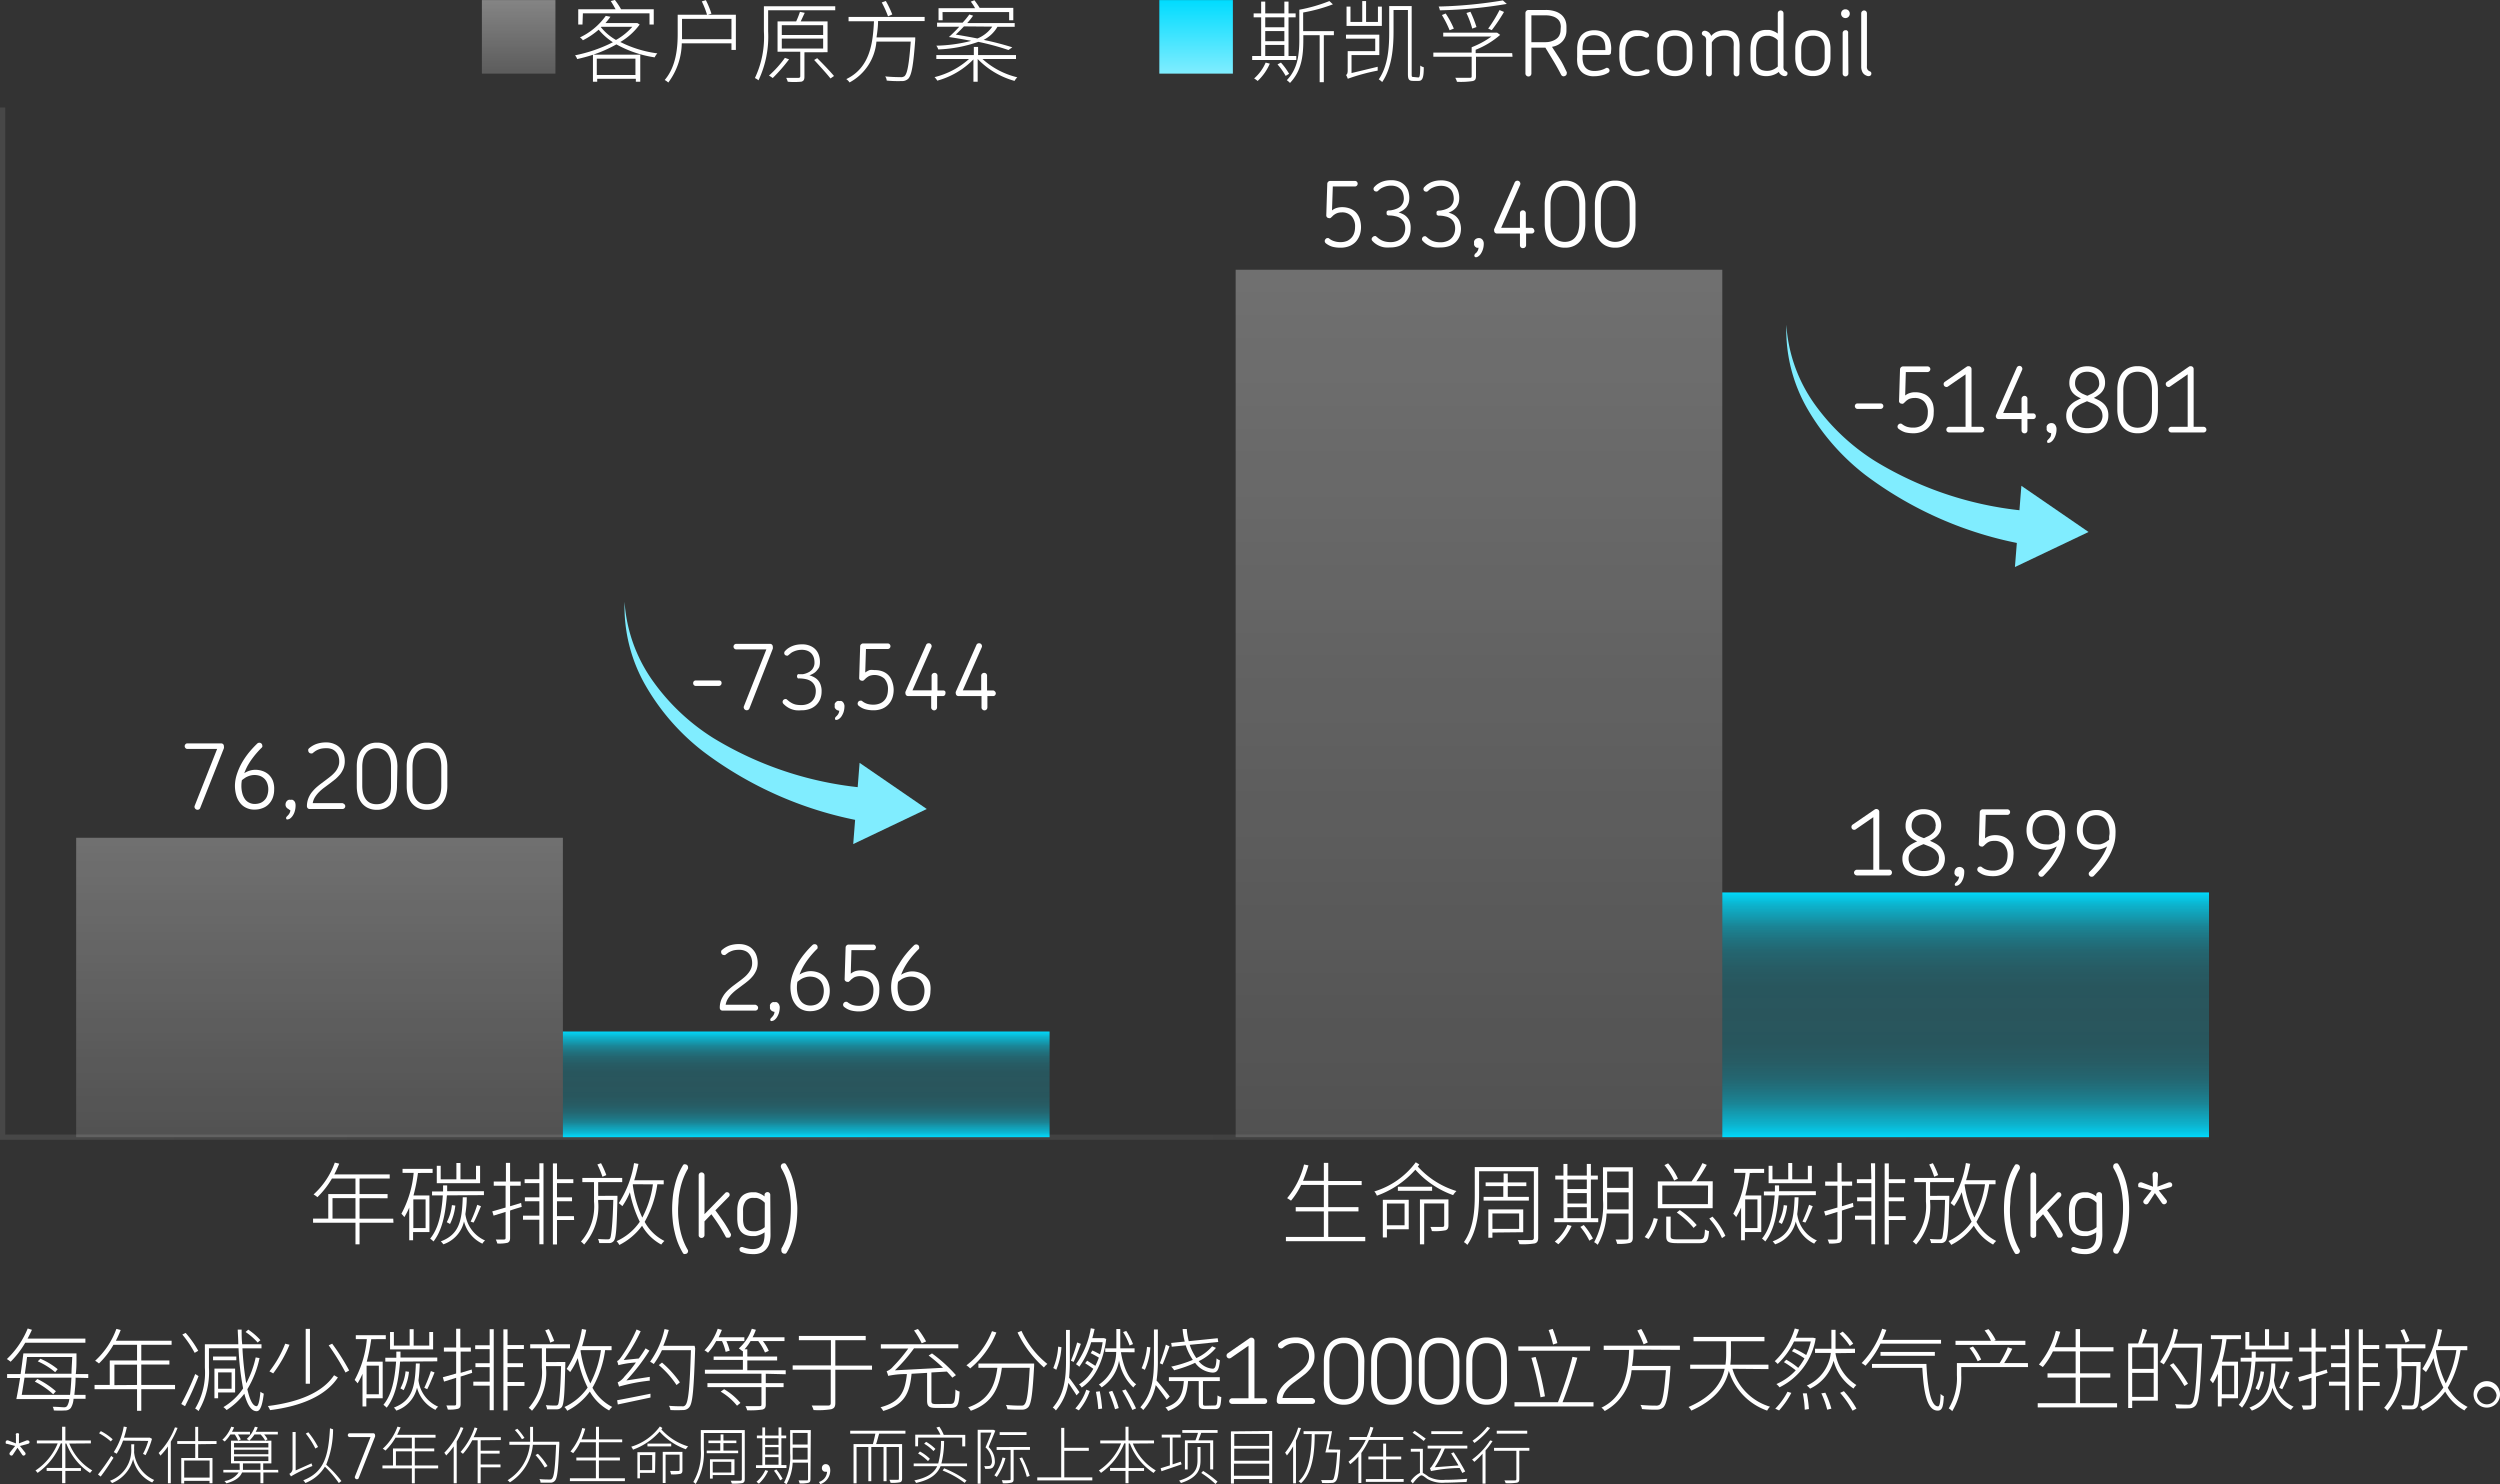 <svg xmlns="http://www.w3.org/2000/svg" xmlns:xlink="http://www.w3.org/1999/xlink" viewBox="0 0 305.93 181.64">
  <rect x="0" y="0" width="305.93" height="181.64" fill="#333333" stroke="none"/>
  <defs>
    <style>.cls-1{fill:#fff;}.cls-2{fill:none;stroke-miterlimit:10;stroke-width:0.64px;opacity:0.1;stroke:url(#未命名的渐变_41);}.cls-3,.cls-4{fill-rule:evenodd;}.cls-3{fill:url(#未命名的渐变_70);}.cls-4{opacity:0.4;fill:url(#未命名的渐变_42);}.cls-5{fill:url(#未命名的渐变_4);}.cls-6,.cls-9{opacity:0.3;}.cls-6{fill:url(#未命名的渐变_42-2);}.cls-7{fill:#80edff;}.cls-8{fill:url(#未命名的渐变_4-2);}.cls-9{fill:url(#未命名的渐变_42-3);}</style>
    <linearGradient id="未命名的渐变_41" y1="76.32" x2="270.32" y2="76.32" gradientUnits="userSpaceOnUse">
      <stop offset="0" stop-color="#fff"/>
      <stop offset="1" stop-color="#fff" stop-opacity="0.5"/>
    </linearGradient>
    <linearGradient id="未命名的渐变_70" x1="146.37" y1="9.01" x2="146.37" y2="0.01" gradientUnits="userSpaceOnUse">
      <stop offset="0" stop-color="#80edff"/>
      <stop offset="1" stop-color="#00dcff"/>
    </linearGradient>
    <linearGradient id="未命名的渐变_42" x1="63.47" y1="9.01" x2="63.47" y2="0.01" gradientUnits="userSpaceOnUse">
      <stop offset="0" stop-color="#fff" stop-opacity="0.5"/>
      <stop offset="1" stop-color="#fff"/>
    </linearGradient>
    <linearGradient id="未命名的渐变_4" x1="98.66" y1="139.16" x2="98.66" y2="126.23" gradientUnits="userSpaceOnUse">
      <stop offset="0" stop-color="#00dcff" stop-opacity="1">
        <animate attributeName="stop-opacity"
                 values="1;0.93;0.76;0.61;0.48;0.38;0.3;0.24;0.21;0.2;0.21;0.24;0.3;0.38;0.48;0.61;0.76;0.93;1"
                 dur="5s" repeatCount="indefinite"></animate>
      </stop>
      <stop offset="0.01" stop-color="#00dcff" stop-opacity="0.93">
        <animate attributeName="stop-opacity"
                 values="0.93;0.76;0.61;0.48;0.38;0.3;0.24;0.21;0.2;0.21;0.24;0.3;0.38;0.48;0.61;0.76;0.93;1;1"
                 dur="5s" repeatCount="indefinite"></animate>
      </stop>
      <stop offset="0.05" stop-color="#00dcff" stop-opacity="0.76">
        <animate attributeName="stop-opacity"
                 values="0.76;0.61;0.48;0.38;0.3;0.24;0.21;0.2;0.21;0.24;0.3;0.38;0.48;0.61;0.76;0.93;1;1;0.93"
                 dur="5s" repeatCount="indefinite"></animate>
      </stop>
      <stop offset="0.1" stop-color="#00dcff" stop-opacity="0.61">
        <animate attributeName="stop-opacity"
                 values="0.61;0.48;0.38;0.3;0.24;0.21;0.2;0.21;0.24;0.3;0.38;0.48;0.61;0.76;0.93;1;1;0.93;0.76"
                 dur="5s" repeatCount="indefinite"></animate>
      </stop>
      <stop offset="0.14" stop-color="#00dcff" stop-opacity="0.48">
        <animate attributeName="stop-opacity"
                 values="0.48;0.38;0.3;0.24;0.21;0.2;0.21;0.24;0.3;0.38;0.48;0.61;0.76;0.93;1;1;0.93;0.76;0.61"
                 dur="5s" repeatCount="indefinite"></animate>
      </stop>
      <stop offset="0.19" stop-color="#00dcff" stop-opacity="0.38">
        <animate attributeName="stop-opacity"
                 values="0.38;0.3;0.24;0.21;0.2;0.21;0.24;0.3;0.38;0.48;0.61;0.76;0.93;1;1;0.93;0.76;0.61;0.48"
                 dur="5s" repeatCount="indefinite"></animate>
      </stop>
      <stop offset="0.24" stop-color="#00dcff" stop-opacity="0.3">
        <animate attributeName="stop-opacity"
                 values="0.3;0.24;0.21;0.2;0.21;0.24;0.3;0.38;0.48;0.61;0.76;0.93;1;1;0.93;0.76;0.61;0.48;0.38"
                 dur="5s" repeatCount="indefinite"></animate>
      </stop>
      <stop offset="0.31" stop-color="#00dcff" stop-opacity="0.24">
        <animate attributeName="stop-opacity"
                 values="0.24;0.21;0.2;0.21;0.24;0.3;0.38;0.48;0.61;0.76;0.93;1;1;0.93;0.76;0.61;0.48;0.38;0.3"
                 dur="5s" repeatCount="indefinite"></animate>
      </stop>
      <stop offset="0.38" stop-color="#00dcff" stop-opacity="0.21">
        <animate attributeName="stop-opacity"
                 values="0.21;0.2;0.21;0.24;0.3;0.38;0.48;0.61;0.76;0.93;1;1;0.93;0.76;0.61;0.48;0.38;0.3;0.24"
                 dur="5s" repeatCount="indefinite"></animate>
      </stop>
      <stop offset="0.5" stop-color="#00dcff" stop-opacity="0.2">
        <animate attributeName="stop-opacity"
                 values="0.2;0.21;0.24;0.3;0.38;0.48;0.61;0.76;0.93;1;1;0.93;0.76;0.61;0.48;0.38;0.3;0.24;0.21"
                 dur="5s" repeatCount="indefinite"></animate>
      </stop>
      <stop offset="0.62" stop-color="#00dcff" stop-opacity="0.21">
        <animate attributeName="stop-opacity"
                 values="0.21;0.24;0.3;0.38;0.48;0.61;0.76;0.93;1;1;0.93;0.76;0.61;0.48;0.38;0.3;0.24;0.21;0.2"
                 dur="5s" repeatCount="indefinite"></animate>
      </stop>
      <stop offset="0.69" stop-color="#00dcff" stop-opacity="0.24">
        <animate attributeName="stop-opacity"
                 values="0.24;0.3;0.38;0.48;0.61;0.76;0.93;1;1;0.93;0.76;0.61;0.48;0.38;0.3;0.24;0.21;0.2;0.21"
                 dur="5s" repeatCount="indefinite"></animate>
      </stop>
      <stop offset="0.76" stop-color="#00dcff" stop-opacity="0.3">
        <animate attributeName="stop-opacity"
                 values="0.3;0.38;0.48;0.61;0.76;0.93;1;1;0.93;0.76;0.61;0.48;0.38;0.3;0.24;0.21;0.2;0.21;0.24"
                 dur="5s" repeatCount="indefinite"></animate>
      </stop>
      <stop offset="0.81" stop-color="#00dcff" stop-opacity="0.38">
        <animate attributeName="stop-opacity"
                 values="0.38;0.48;0.61;0.76;0.93;1;1;0.93;0.76;0.61;0.48;0.38;0.3;0.24;0.21;0.2;0.21;0.24;0.3"
                 dur="5s" repeatCount="indefinite"></animate>
      </stop>
      <stop offset="0.86" stop-color="#00dcff" stop-opacity="0.48">
        <animate attributeName="stop-opacity"
                 values="0.48;0.61;0.76;0.93;1;1;0.93;0.76;0.61;0.48;0.38;0.3;0.24;0.21;0.2;0.21;0.24;0.3;0.38"
                 dur="5s" repeatCount="indefinite"></animate>
      </stop>
      <stop offset="0.9" stop-color="#00dcff" stop-opacity="0.61">
        <animate attributeName="stop-opacity"
                 values="0.61;0.76;0.93;1;1;0.93;0.76;0.61;0.48;0.38;0.3;0.24;0.21;0.2;0.21;0.24;0.3;0.38;0.48"
                 dur="5s" repeatCount="indefinite"></animate>
      </stop>
      <stop offset="0.95" stop-color="#00dcff" stop-opacity="0.76">
        <animate attributeName="stop-opacity"
                 values="0.76;0.93;1;1;0.93;0.76;0.61;0.48;0.38;0.3;0.24;0.21;0.2;0.21;0.24;0.3;0.38;0.48;0.61"
                 dur="5s" repeatCount="indefinite"></animate>
      </stop>
      <stop offset="0.99" stop-color="#00dcff" stop-opacity="0.93">
        <animate attributeName="stop-opacity"
                 values="0.93;1;1;0.93;0.76;0.61;0.48;0.38;0.3;0.24;0.21;0.2;0.21;0.24;0.3;0.38;0.48;0.61;0.76"
                 dur="5s" repeatCount="indefinite"></animate>
      </stop>
      <stop offset="1" stop-color="#00dcff" stop-opacity="1">
        <animate attributeName="stop-opacity"
                 values="1;1;0.93;0.76;0.61;0.48;0.38;0.3;0.24;0.21;0.2;0.21;0.24;0.3;0.38;0.48;0.61;0.76;0.93"
                 dur="5s" repeatCount="indefinite"></animate>
      </stop>
    </linearGradient>
    <linearGradient id="未命名的渐变_42-2" x1="39.1" y1="139.16" x2="39.1" y2="102.52" xlink:href="#未命名的渐变_42"/>
    <linearGradient id="未命名的渐变_4-2" x1="180.99" y1="139.16" x2="180.99" y2="109.21" gradientTransform="matrix(-1, 0, 0, 1, 421.53, 0)" xlink:href="#未命名的渐变_4"/>
    <linearGradient id="未命名的渐变_42-3" x1="240.54" y1="139.16" x2="240.54" y2="33.01" gradientTransform="matrix(-1, 0, 0, 1, 421.53, 0)" xlink:href="#未命名的渐变_42"/>
  </defs>
  <g id="图层_2" data-name="图层 2">
    <g id="图层_2-2" data-name="图层 2">
      <path class="cls-1" d="M3.09,164.31a11.35,11.35,0,0,1-1.79,2.33,4.17,4.17,0,0,0-.46-.33,10.69,10.69,0,0,0,2.55-3.74l.52.16c-.17.36-.34.73-.54,1.08h7.08v.5Zm6.16,4.28c0,.88-.1,1.57-.15,2.1h1.37v.48H9a2.41,2.41,0,0,1-.33,1.12.87.87,0,0,1-.7.31,11.79,11.79,0,0,1-1.38,0,1.12,1.12,0,0,0-.14-.45c.6,0,1.15.06,1.35.06a.46.46,0,0,0,.41-.15,2.08,2.08,0,0,0,.27-.85H2c.14-.68.3-1.6.46-2.58H.87v-.48H2.52c.13-.88.25-1.8.34-2.53h6.5s0,.21,0,.29c0,.86,0,1.59-.09,2.24H10.8v.48Zm-.68,2.1c.07-.52.12-1.21.17-2.1H3c-.12.77-.24,1.5-.34,2.1Zm-5.26-4.63c-.07.65-.17,1.34-.27,2.05H8.75c0-.6.06-1.28.09-2.05Zm1.26,2.69a10.39,10.39,0,0,1,2.27,1.5l-.33.37a10,10,0,0,0-2.25-1.55Zm2.18-.83a8.75,8.75,0,0,0-2.13-1.33l.32-.32a8.74,8.74,0,0,1,2.12,1.28Z"/>
      <path class="cls-1" d="M21.42,170H17.29v2.64h-.52V170h-5.2v-.52h1.86v-3h3.34v-1.91H13.88a10.16,10.16,0,0,1-1.77,2.28,3.53,3.53,0,0,0-.47-.33,9.77,9.77,0,0,0,2.6-3.9l.53.14a14.11,14.11,0,0,1-.59,1.31H21v.5H17.29v1.91h3.44v.5H17.29v2.5h4.13Zm-4.65-.52V167H14v2.5Z"/>
      <path class="cls-1" d="M24.3,168.4a39.67,39.67,0,0,1-1.66,3.68l-.46-.27a33.94,33.94,0,0,0,1.71-3.67Zm-.48-2.85a13,13,0,0,0-1.51-2.24l.41-.2a12.86,12.86,0,0,1,1.54,2.19Zm7.94.64A12.21,12.21,0,0,1,30.27,170c.28,1.27.66,2.06,1.12,2.08.22,0,.38-.65.48-1.78a1.16,1.16,0,0,0,.41.24c-.2,1.66-.5,2.16-.88,2.15-.67,0-1.16-.83-1.5-2.14a8.27,8.27,0,0,1-2.17,2,2.73,2.73,0,0,0-.39-.36,7.54,7.54,0,0,0,2.41-2.29,33.26,33.26,0,0,1-.56-4.91H25.57v2.39a9.36,9.36,0,0,1-1.28,5.3,1.58,1.58,0,0,0-.41-.31,8.53,8.53,0,0,0,1.19-5V164.5h4.09c0-.59-.05-1.18-.07-1.79h.48c0,.61,0,1.2.07,1.79H32V165H29.67a36.72,36.72,0,0,0,.46,4.28,12.11,12.11,0,0,0,1.16-3.17Zm-2.84.27H26.07V166h2.85Zm-2.23,3.94v.71h-.45v-3.63h2.53v2.92Zm0-2.46v2h1.65v-2Zm4.84-3.65A7.48,7.48,0,0,0,30.05,163l.33-.29A7.84,7.84,0,0,1,31.87,164Z"/>
      <path class="cls-1" d="M41.35,168.56c-1.46,2.22-4.45,3.52-8.3,4a3,3,0,0,0-.27-.5c3.8-.47,6.7-1.67,8.1-3.77Zm-5.92-4a15.72,15.72,0,0,1-2,3.51,3.82,3.82,0,0,0-.46-.25,13.22,13.22,0,0,0,1.93-3.39Zm2.5-1.94v6.71h-.52v-6.71Zm2.72,1.81a27,27,0,0,1,2.08,3.28l-.45.25a29.27,29.27,0,0,0-2.06-3.33Z"/>
      <path class="cls-1" d="M45.43,163.88a23.46,23.46,0,0,1-.55,2.75h1.95v4.48h-2v1h-.47v-4a8,8,0,0,1-.6,1.17,3.3,3.3,0,0,0-.36-.41,12.8,12.8,0,0,0,1.49-5H43.54v-.48h3.67v.48Zm.93,3.24h-1.5v3.5h1.5Zm2.6-.5c-.2,2.42-.59,4.29-1.64,5.64a3.57,3.57,0,0,0-.4-.35c1-1.21,1.38-3,1.55-5.29H47.15v-.47H48.5c0-.26,0-.5,0-.75l.51,0c0,.24,0,.48,0,.72h4.5v.47ZM53,165.13H47.73V163h.47v1.66h1.93v-2h.49v2h1.91V163H53Zm-1.63,1.72a20.1,20.1,0,0,1-.16,2.06,4.07,4.07,0,0,0,2.41,3.23,1.35,1.35,0,0,0-.33.39,4.19,4.19,0,0,1-2.26-2.72,3.84,3.84,0,0,1-2.53,2.81,1.8,1.8,0,0,0-.3-.37c2.27-.86,2.59-2.54,2.69-5.4ZM49,169.9a5.76,5.76,0,0,0,.63-2.09l.42.06a6.63,6.63,0,0,1-.65,2.25Zm2.92-.07a17.47,17.47,0,0,0,.81-2.05l.45.17c-.28.67-.6,1.49-.9,2.05Z"/>
      <path class="cls-1" d="M57.78,168l-1.41.45v3.35c0,.36-.1.5-.31.59a4.06,4.06,0,0,1-1.26.1,3,3,0,0,0-.18-.5h1c.14,0,.2-.05.2-.2v-3.19l-1.48.47-.15-.53,1.63-.46v-2.68h-1.5v-.5h1.5v-2.3h.51v2.3h1.29v.5H56.37V168l1.35-.41Zm2.14-5.34h.5v9.91h-.5v-3h-2v-.49h2v-1.78H58.18v-.48h1.74V165.1H58.15v-.48h1.77Zm4.26,6.94H62.11v3H61.6v-9.93h.51v1.93h2v.48h-2v1.74H64v.48H62.11v1.82h2.07Z"/>
      <path class="cls-1" d="M69.18,166.67s0,.21,0,.29c-.09,3.68-.16,4.85-.44,5.23a.74.74,0,0,1-.61.27c-.26,0-.73,0-1.18,0a1.67,1.67,0,0,0-.16-.51c.51.05,1,.05,1.16.05s.25,0,.34-.13.3-1.4.37-4.69H66.82v.2a7,7,0,0,1-1.72,5.26,2,2,0,0,0-.4-.36,6.53,6.53,0,0,0,1.61-4.91V165H64.88v-.5h4.87v.5H66.82v1.68Zm-1.85-2.37a9.47,9.47,0,0,0-.61-1.5l.45-.16a13.29,13.29,0,0,1,.65,1.46Zm6.72.92a12.56,12.56,0,0,1-1.55,4.6,5.76,5.76,0,0,0,2.42,2.35,2,2,0,0,0-.38.43,6,6,0,0,1-2.36-2.31,7.72,7.72,0,0,1-2.77,2.35,1.89,1.89,0,0,0-.34-.46,7,7,0,0,0,2.84-2.38,13.92,13.92,0,0,1-1.21-3.61,9.17,9.17,0,0,1-.93,1.71,4.14,4.14,0,0,0-.43-.38,12.66,12.66,0,0,0,1.87-4.89l.53.1a18.71,18.71,0,0,1-.51,2h3.61v.5Zm-3,0a.5.5,0,0,1,0,.13,13.81,13.81,0,0,0,1.19,3.94,12.57,12.57,0,0,0,1.3-4.07Z"/>
      <path class="cls-1" d="M79.52,168.49a3.17,3.17,0,0,0,0,.46,22,22,0,0,0-3.77.73,5.07,5.07,0,0,0-.17-.51,2.29,2.29,0,0,0,.85-.73,16.09,16.09,0,0,0,1.39-1.71,11.66,11.66,0,0,0-2.15.33,3.84,3.84,0,0,0-.16-.52c.17,0,.38-.3.65-.69a18.72,18.72,0,0,0,1.74-3.16l.5.22a21.22,21.22,0,0,1-2.08,3.52l1.85-.19A13.51,13.51,0,0,0,79,165l.47.28a23.93,23.93,0,0,1-2.82,3.65Zm-4,2.86c1-.18,2.56-.49,4.08-.8l0,.47-4,.85ZM85.07,165c-.17,5.05-.3,6.7-.72,7.2a.92.92,0,0,1-.76.35,14.71,14.71,0,0,1-1.55,0,1.16,1.16,0,0,0-.18-.52c.71.06,1.35.06,1.59.06a.43.43,0,0,0,.43-.15c.35-.38.53-2.07.67-6.71H81a9.52,9.52,0,0,1-1,1.69,2.86,2.86,0,0,0-.45-.28,10.93,10.93,0,0,0,1.77-4l.52.11a17,17,0,0,1-.67,1.94h3.83Zm-2.28,4.49a11.51,11.51,0,0,0-2.17-2.44l.39-.31a13.15,13.15,0,0,1,2.19,2.42Z"/>
      <path class="cls-1" d="M87.64,164.11a7,7,0,0,1-1,1.43,2,2,0,0,0-.43-.29,7.39,7.39,0,0,0,1.62-2.65l.51.14c-.12.29-.25.61-.4.9h3.15v.47h-2.2a7.21,7.21,0,0,1,.41,1.17l-.5.15a6.45,6.45,0,0,0-.45-1.32Zm6.07,4v1.15h2.18v.49H93.71v2.1c0,.39-.1.55-.41.64a10,10,0,0,1-1.87.09,2,2,0,0,0-.21-.51c.86,0,1.5,0,1.72,0s.24-.06.24-.22v-2.1H86.57v-.49h6.61v-1.15H86.26v-.49h4.65v-1.2H87.33V166h3.58v-.66l-.06,0c-.1-.08-.31-.25-.44-.33A5.67,5.67,0,0,0,92,162.6l.5.13a8.11,8.11,0,0,1-.4.91H96v.47H93.36a5.5,5.5,0,0,1,.72,1.2l-.47.2a6.39,6.39,0,0,0-.82-1.4h-.94a6.75,6.75,0,0,1-.73,1h.33V166H95.1v.48H91.45v1.2h4.7v.49ZM88.61,170a7.76,7.76,0,0,1,2,1.68l-.42.34a7.39,7.39,0,0,0-2-1.72Z"/>
      <path class="cls-1" d="M106.71,167.62h-4.49v4.07c0,.49-.16.66-.5.76a9.79,9.79,0,0,1-2.16.1,3.08,3.08,0,0,0-.23-.55c1,0,1.78,0,2,0s.33-.08.33-.31v-4.08H97v-.52h4.68V164H97.76v-.52h8.18V164h-3.72v3.11h4.49Z"/>
      <path class="cls-1" d="M116.33,171.8c.46,0,.55-.25.59-1.76a1.43,1.43,0,0,0,.51.25c-.08,1.61-.24,2-1.07,2h-1.83c-.84,0-1.08-.19-1.08-.9V168l-1.9.11c-.22,2.37-.88,3.81-3.47,4.55a1.87,1.87,0,0,0-.33-.45c2.46-.65,3-1.94,3.23-4.06a10.23,10.23,0,0,0-2.3.22c0-.12-.12-.4-.18-.57a1.75,1.75,0,0,0,.75-.53,19.4,19.4,0,0,0,1.9-2.25h-3.36v-.52h9.48V165h-5.42a19.64,19.64,0,0,1-2.34,2.69l5.89-.31a18.67,18.67,0,0,0-1.76-1.5l.41-.26a18.09,18.09,0,0,1,2.93,2.66l-.44.31c-.18-.22-.41-.48-.67-.75l-1.89.11v3.48c0,.31.09.39.59.39Zm-3.54-7.42a10.47,10.47,0,0,0-.94-1.57l.48-.18a11.18,11.18,0,0,1,1,1.53Z"/>
      <path class="cls-1" d="M121.93,163.06a11,11,0,0,1-3.21,4.4,2,2,0,0,0-.46-.38,9.51,9.51,0,0,0,3.13-4.18Zm4.62,3.8s0,.21,0,.29c-.19,3.42-.35,4.64-.73,5.06a1,1,0,0,1-.77.29,14.63,14.63,0,0,1-1.77-.05,1.31,1.31,0,0,0-.19-.53c.78.08,1.53.09,1.77.09s.38,0,.49-.13c.32-.31.49-1.45.66-4.5h-3.41c-.3,2.22-1,4.29-3.8,5.26a1.85,1.85,0,0,0-.33-.42c2.66-.89,3.31-2.83,3.58-4.84h-2.32v-.52Zm-1.55-4a11.18,11.18,0,0,0,3.17,4.05,2.15,2.15,0,0,0-.42.43,13.29,13.29,0,0,1-3.23-4.28Z"/>
      <path class="cls-1" d="M131.74,170.75c-.19-.32-.65-1-1-1.53a6.71,6.71,0,0,1-1.53,3.38,1.58,1.58,0,0,0-.38-.35c1.46-1.65,1.62-3.74,1.62-5.78v-3.72h.47v3.71a21.29,21.29,0,0,1-.09,2.13c.29.37,1.07,1.5,1.27,1.77Zm-1.85-5.89a8.51,8.51,0,0,1-.63,2.76l-.37-.21a7.94,7.94,0,0,0,.6-2.62Zm2.38-.41c-.28.73-.6,1.64-.89,2.21l-.33-.15a16.21,16.21,0,0,0,.76-2.23Zm-.68,7.9a6.26,6.26,0,0,0,1.34-2.29l.43.16a7.31,7.31,0,0,1-1.34,2.37Zm1.94-8.1a9.77,9.77,0,0,1-1.45,3,3.38,3.38,0,0,0-.41-.31,10.24,10.24,0,0,0,1.81-4.4l.47.09c-.08.37-.18.76-.28,1.12H135l.1,0,.27.1c-.38,3-1.55,5-3,5.95a1.48,1.48,0,0,0-.33-.38,5.23,5.23,0,0,0,1.75-1.92c-.29-.21-.69-.48-1-.68l.25-.31c.3.19.67.42,1,.63a9.46,9.46,0,0,0,.43-1,10.84,10.84,0,0,0-1-.55l.21-.33c.3.13.65.32.93.47a9.69,9.69,0,0,0,.32-1.48Zm1.05,6a18.11,18.11,0,0,1,.29,2.12l-.47.07a16.21,16.21,0,0,0-.29-2.12Zm2.59-4.78c.28,1.7.88,3.24,1.87,3.93a1.88,1.88,0,0,0-.35.39,5.93,5.93,0,0,1-1.75-3.29,4.92,4.92,0,0,1-2.13,3.28,1.57,1.57,0,0,0-.34-.34,4.82,4.82,0,0,0,2.12-4h-1.34V165h1.36v-2.37h.48V165h1.75v.48Zm-1.06,4.73a13.62,13.62,0,0,1,.79,2.11l-.45.14a17.38,17.38,0,0,0-.77-2.12Zm1.64-.17a19.21,19.21,0,0,1,1.27,2.32l-.45.19a23.41,23.41,0,0,0-1.25-2.37Zm.48-5.38a7.69,7.69,0,0,0-.8-1.64l.39-.14a8.53,8.53,0,0,1,.83,1.61Z"/>
      <path class="cls-1" d="M142.77,171.29a21.75,21.75,0,0,0-1.34-1.79,6.4,6.4,0,0,1-1.53,3.05,2.33,2.33,0,0,0-.36-.34c1.5-1.66,1.67-3.75,1.67-5.82v-3.7h.48v3.7a16.48,16.48,0,0,1-.16,2.55c.36.38,1.36,1.63,1.61,1.95Zm-2-6.41a7.94,7.94,0,0,1-.67,2.75l-.4-.2a7.94,7.94,0,0,0,.66-2.61Zm2.35-.13c-.28.74-.59,1.66-.86,2.23l-.33-.16a22.33,22.33,0,0,0,.74-2.27Zm5.52,7.24c.28,0,.32-.16.35-1.23a1.26,1.26,0,0,0,.46.2c-.05,1.19-.19,1.48-.75,1.48h-1.18c-.66,0-.83-.14-.83-.75V169h-1.3c-.16,1.92-.64,3-2.45,3.66a1.24,1.24,0,0,0-.33-.43c1.7-.54,2.12-1.53,2.26-3.23h-1.83v-.47h6.23V169h-2.06v2.73c0,.24.05.29.35.29Zm.16-7.05a6.29,6.29,0,0,1-2.11,1.63,2.38,2.38,0,0,0,1.71.92c.31,0,.42-.33.47-1.27a1.06,1.06,0,0,0,.41.24c-.1,1.16-.31,1.51-.9,1.51a2.86,2.86,0,0,1-2.13-1.2,14.82,14.82,0,0,1-2.57.91,2.11,2.11,0,0,0-.36-.44,15.42,15.42,0,0,0,2.65-.83,6.86,6.86,0,0,1-.87-1.78l-1.71.17-.07-.46,1.66-.17a7.62,7.62,0,0,1-.26-1.54h.51a7.86,7.86,0,0,0,.24,1.49l3.54-.36.07.46-3.49.35a6.29,6.29,0,0,0,.81,1.62,5.4,5.4,0,0,0,1.93-1.44Z"/>
      <path class="cls-1" d="M155.07,171.46a.33.33,0,0,1-.1.24.33.33,0,0,1-.24.1h-3.95a.35.35,0,0,1-.25-.1.3.3,0,0,1-.11-.24.34.34,0,0,1,.11-.25.35.35,0,0,1,.25-.1h2v-6.43l-2.15,1.49a.38.38,0,0,1-.26.06.37.37,0,0,1-.22-.15.35.35,0,0,1,.1-.48l2.66-1.84a.35.35,0,0,1,.23-.07.35.35,0,0,1,.26.1.35.35,0,0,1,.11.26v7.06h1.22a.33.33,0,0,1,.24.1A.37.37,0,0,1,155.07,171.46Z"/>
      <path class="cls-1" d="M160.93,171.45a.33.33,0,0,1-.1.25.33.33,0,0,1-.24.1h-4a.33.33,0,0,1-.26-.1.35.35,0,0,1-.09-.25,2.5,2.5,0,0,1,.09-.69,2.85,2.85,0,0,1,.6-1.12,3.58,3.58,0,0,1,.43-.44,7.49,7.49,0,0,1,.61-.51l.64-.48c.21-.15.41-.31.6-.47a4.09,4.09,0,0,0,.51-.51,2.39,2.39,0,0,0,.34-.57,1.67,1.67,0,0,0,.13-.67,2.08,2.08,0,0,0-.09-.63,1.4,1.4,0,0,0-.29-.52,1.26,1.26,0,0,0-.49-.35,1.73,1.73,0,0,0-.71-.13,3.2,3.2,0,0,0-.65.06,2.35,2.35,0,0,0-.51.19,2,2,0,0,0-.26.16l-.17.14-.14.09a.25.25,0,0,1-.13,0,.33.33,0,0,1-.24-.1.36.36,0,0,1-.11-.26.35.35,0,0,1,0-.13.51.51,0,0,1,.09-.13,2.92,2.92,0,0,1,.9-.54,3.69,3.69,0,0,1,1.2-.18,2.46,2.46,0,0,1,1,.19,1.89,1.89,0,0,1,.72.51,2,2,0,0,1,.42.73,2.82,2.82,0,0,1,.13.87,2.39,2.39,0,0,1-.15.86,3.09,3.09,0,0,1-.4.71,5.45,5.45,0,0,1-.58.6l-.68.53-.7.52a5.57,5.57,0,0,0-.63.54,3.67,3.67,0,0,0-.5.62,2.07,2.07,0,0,0-.28.74h3.58a.33.33,0,0,1,.24.1A.3.3,0,0,1,160.93,171.45Z"/>
      <path class="cls-1" d="M166.92,169a4.34,4.34,0,0,1-.13,1.09,2.66,2.66,0,0,1-.44.93,2.19,2.19,0,0,1-.77.64,2.52,2.52,0,0,1-1.14.24,2.46,2.46,0,0,1-1.14-.24,2.1,2.1,0,0,1-.77-.64,2.66,2.66,0,0,1-.44-.93A4.34,4.34,0,0,1,162,169v-2.41a4.34,4.34,0,0,1,.13-1.09,2.66,2.66,0,0,1,.44-.93,2.1,2.1,0,0,1,.77-.64,2.46,2.46,0,0,1,1.14-.24,2.52,2.52,0,0,1,1.14.24,2.19,2.19,0,0,1,.77.64,2.66,2.66,0,0,1,.44.93,4.34,4.34,0,0,1,.13,1.09Zm-.72-2.38a3.71,3.71,0,0,0-.1-.9,2.2,2.2,0,0,0-.32-.71,1.55,1.55,0,0,0-.55-.47,1.64,1.64,0,0,0-.79-.17,1.69,1.69,0,0,0-.8.17,1.44,1.44,0,0,0-.54.47,2.2,2.2,0,0,0-.32.71,4.28,4.28,0,0,0-.1.9V169a4.11,4.11,0,0,0,.1.89,2.2,2.2,0,0,0,.32.71,1.53,1.53,0,0,0,.54.47,1.81,1.81,0,0,0,.8.17,1.77,1.77,0,0,0,.79-.17,1.66,1.66,0,0,0,.55-.47,2.2,2.2,0,0,0,.32-.71,3.57,3.57,0,0,0,.1-.89Z"/>
      <path class="cls-1" d="M172.76,169a4.34,4.34,0,0,1-.14,1.09,2.66,2.66,0,0,1-.44.93,2.19,2.19,0,0,1-.77.64,2.52,2.52,0,0,1-1.14.24,2.46,2.46,0,0,1-1.14-.24,2.1,2.1,0,0,1-.77-.64,2.66,2.66,0,0,1-.44-.93,4.34,4.34,0,0,1-.13-1.09v-2.41a4.34,4.34,0,0,1,.13-1.09,2.66,2.66,0,0,1,.44-.93,2.1,2.1,0,0,1,.77-.64,2.46,2.46,0,0,1,1.14-.24,2.52,2.52,0,0,1,1.14.24,2.19,2.19,0,0,1,.77.64,2.66,2.66,0,0,1,.44.93,4.34,4.34,0,0,1,.14,1.09Zm-.73-2.38a3.71,3.71,0,0,0-.1-.9,2.2,2.2,0,0,0-.32-.71,1.55,1.55,0,0,0-.55-.47,1.64,1.64,0,0,0-.79-.17,1.69,1.69,0,0,0-.8.17,1.44,1.44,0,0,0-.54.47,2.2,2.2,0,0,0-.32.71,4.28,4.28,0,0,0-.1.9V169a4.11,4.11,0,0,0,.1.89,2.2,2.2,0,0,0,.32.71,1.53,1.53,0,0,0,.54.47,1.81,1.81,0,0,0,.8.17,1.77,1.77,0,0,0,.79-.17,1.66,1.66,0,0,0,.55-.47,2.2,2.2,0,0,0,.32-.71,3.57,3.57,0,0,0,.1-.89Z"/>
      <path class="cls-1" d="M178.59,169a4.34,4.34,0,0,1-.14,1.09,2.66,2.66,0,0,1-.44.93,2.19,2.19,0,0,1-.77.64,2.52,2.52,0,0,1-1.14.24,2.46,2.46,0,0,1-1.14-.24,2.1,2.1,0,0,1-.77-.64,2.66,2.66,0,0,1-.44-.93,4.34,4.34,0,0,1-.13-1.09v-2.41a4.34,4.34,0,0,1,.13-1.09,2.66,2.66,0,0,1,.44-.93,2.1,2.1,0,0,1,.77-.64,2.46,2.46,0,0,1,1.14-.24,2.52,2.52,0,0,1,1.14.24,2.19,2.19,0,0,1,.77.64,2.66,2.66,0,0,1,.44.93,4.34,4.34,0,0,1,.14,1.09Zm-.73-2.38a3.71,3.71,0,0,0-.1-.9,2.2,2.2,0,0,0-.32-.71,1.55,1.55,0,0,0-.55-.47,1.64,1.64,0,0,0-.79-.17,1.69,1.69,0,0,0-.8.17,1.44,1.44,0,0,0-.54.47,2.2,2.2,0,0,0-.32.71,4.28,4.28,0,0,0-.1.9V169a4.11,4.11,0,0,0,.1.89,2.2,2.2,0,0,0,.32.71,1.53,1.53,0,0,0,.54.47,1.81,1.81,0,0,0,.8.17,1.77,1.77,0,0,0,.79-.17,1.66,1.66,0,0,0,.55-.47,2.2,2.2,0,0,0,.32-.71,3.57,3.57,0,0,0,.1-.89Z"/>
      <path class="cls-1" d="M184.42,169a4.34,4.34,0,0,1-.14,1.09,2.66,2.66,0,0,1-.44.93,2.19,2.19,0,0,1-.77.64,2.52,2.52,0,0,1-1.14.24,2.46,2.46,0,0,1-1.14-.24A2.1,2.1,0,0,1,180,171a2.66,2.66,0,0,1-.44-.93,4.34,4.34,0,0,1-.13-1.09v-2.41a4.34,4.34,0,0,1,.13-1.09,2.66,2.66,0,0,1,.44-.93,2.1,2.1,0,0,1,.77-.64,2.46,2.46,0,0,1,1.14-.24,2.52,2.52,0,0,1,1.14.24,2.19,2.19,0,0,1,.77.64,2.66,2.66,0,0,1,.44.93,4.34,4.34,0,0,1,.14,1.09Zm-.73-2.38a3.71,3.71,0,0,0-.1-.9,2.2,2.2,0,0,0-.32-.71,1.55,1.55,0,0,0-.55-.47,1.64,1.64,0,0,0-.79-.17,1.69,1.69,0,0,0-.8.17,1.44,1.44,0,0,0-.54.47,2.2,2.2,0,0,0-.32.71,4.28,4.28,0,0,0-.1.9V169a4.11,4.11,0,0,0,.1.89,2.2,2.2,0,0,0,.32.71,1.53,1.53,0,0,0,.54.47,1.81,1.81,0,0,0,.8.17,1.77,1.77,0,0,0,.79-.17,1.66,1.66,0,0,0,.55-.47,2.2,2.2,0,0,0,.32-.71,3.57,3.57,0,0,0,.1-.89Z"/>
      <path class="cls-1" d="M195,171.59v.52h-9.67v-.52h5.32a39.54,39.54,0,0,0,1.77-5.55l.6.1a55.24,55.24,0,0,1-1.81,5.45Zm-.43-6.3H185.8v-.53h8.79Zm-6.05,5.7a39.78,39.78,0,0,0-1.12-4.83l.52-.11a40.37,40.37,0,0,1,1.14,4.82Zm1.53-6.46a12.88,12.88,0,0,0-.54-1.77l.5-.14a15.2,15.2,0,0,1,.57,1.74Z"/>
      <path class="cls-1" d="M199.91,165.15c0,.66-.09,1.33-.19,2h4.69s0,.21,0,.28c-.23,3.18-.45,4.35-.86,4.78a1.12,1.12,0,0,1-.81.29,14.08,14.08,0,0,1-1.81-.07,1.14,1.14,0,0,0-.19-.51c.81.08,1.57.09,1.86.09a.73.73,0,0,0,.5-.12c.35-.31.55-1.42.76-4.22h-4.2a6.28,6.28,0,0,1-3.29,5,1.56,1.56,0,0,0-.4-.41c2.93-1.4,3.26-4.46,3.39-7.07h-3.11v-.52h9.32v.52Zm1.22-.64a15,15,0,0,0-.77-1.7l.49-.18a11.06,11.06,0,0,1,.79,1.65Z"/>
      <path class="cls-1" d="M212,167.5a6.83,6.83,0,0,0,4.6,4.64,2,2,0,0,0-.35.48,7.5,7.5,0,0,1-4.69-4.87c-.41,1.72-1.54,3.51-4.59,4.87a1.52,1.52,0,0,0-.34-.44c3-1.31,4.06-3,4.42-4.68h-4.22V167h4.32a10.73,10.73,0,0,0,.09-1.47v-1.4h-4v-.53h8.68v.53h-4.1v1.4a10.59,10.59,0,0,1-.08,1.47h4.67v.54Z"/>
      <path class="cls-1" d="M222.19,163.77a8.1,8.1,0,0,1-4.43,6,1.79,1.79,0,0,0-.38-.4,7.09,7.09,0,0,0,2.37-1.68,12.41,12.41,0,0,0-1.45-1l.29-.3a8.65,8.65,0,0,1,1.46,1,9.34,9.34,0,0,0,.77-1.16,10.85,10.85,0,0,0-1.54-.88l.26-.33a12.47,12.47,0,0,1,1.49.8,9,9,0,0,0,.56-1.66h-2.05a9.34,9.34,0,0,1-2,2.75,3.89,3.89,0,0,0-.36-.34,9.2,9.2,0,0,0,2.45-4l.52.13c-.11.31-.24.64-.39,1h2l.11,0Zm-4.95,8.61a8.28,8.28,0,0,0,1.5-2.07l.47.14a10.55,10.55,0,0,1-1.5,2.15Zm3.86-1.88a14.59,14.59,0,0,1,.26,1.93l-.51.08a11.58,11.58,0,0,0-.24-2Zm3.51-4.91a5.68,5.68,0,0,0,2.56,3.9,2.06,2.06,0,0,0-.35.43,5.89,5.89,0,0,1-2.44-3.4,5.34,5.34,0,0,1-2.88,3.41,1.79,1.79,0,0,0-.4-.37,5,5,0,0,0,2.94-4h-1.93v-.51h2c0-.16,0-.33,0-.48v-1.84h.51v1.84c0,.15,0,.32,0,.48H227v.51Zm-1.24,4.84a11.51,11.51,0,0,1,.74,1.95l-.51.13a10.48,10.48,0,0,0-.72-2Zm3-5.72a8.26,8.26,0,0,0-1.26-1.51l.38-.25a8.07,8.07,0,0,1,1.29,1.48Zm-.73,5.53a11.62,11.62,0,0,1,1.54,2.14l-.48.25a11.74,11.74,0,0,0-1.52-2.18Z"/>
      <path class="cls-1" d="M230.12,164.43a11,11,0,0,1-1.84,2.7,3.28,3.28,0,0,0-.47-.33,10.75,10.75,0,0,0,2.51-4.2l.52.14c-.16.4-.31.82-.5,1.22h7.19v.47Zm5.62,2.48c.11,2.54.47,5.19,1.42,5.19.21,0,.29-.58.31-1.52a2.07,2.07,0,0,0,.4.28c-.06,1.28-.2,1.76-.75,1.76-1.32,0-1.72-2.28-1.88-5.23h-6.16v-.48Zm-5.62-1v-.47h6.65v.47Z"/>
      <path class="cls-1" d="M248.17,167.29H240v1a7.8,7.8,0,0,1-1.1,4.4,1.74,1.74,0,0,0-.43-.34,7.18,7.18,0,0,0,1-4.07v-1.48h5.23a11.2,11.2,0,0,0,1-1.93l.55.18a15.35,15.35,0,0,1-1,1.75h2.91Zm-.32-2.71H239.3v-.5h4.34a6.05,6.05,0,0,0-.78-1.27l.48-.16a6.37,6.37,0,0,1,.88,1.34l-.22.09h3.85Zm-5.84,2a8.12,8.12,0,0,0-1-1.63l.43-.18a7.34,7.34,0,0,1,1,1.6Z"/>
      <path class="cls-1" d="M259.07,171.71v.52h-9.71v-.52H254v-3.13h-3.44v-.52H254v-2.69h-2.78a9.21,9.21,0,0,1-1.24,1.92c-.1-.08-.34-.23-.47-.31a10.32,10.32,0,0,0,2.07-4.12l.54.11a19.18,19.18,0,0,1-.67,1.89H254v-2.22h.54v2.22h4.09v.51h-4.09v2.69h3.7v.52h-3.7v3.13Z"/>
      <path class="cls-1" d="M262.74,162.74c-.19.55-.41,1.18-.6,1.66h1.92v7h-3.14v.9h-.49V164.4h1.22a15.31,15.31,0,0,0,.53-1.8Zm.81,2.14h-2.63v2.63h2.63Zm0,6.06V168h-2.63v2.94Zm5.91-6.23c-.19,5.1-.34,6.77-.78,7.29a1,1,0,0,1-.77.34,15.12,15.12,0,0,1-1.59,0,1.18,1.18,0,0,0-.17-.52c.72.06,1.37.07,1.62.07a.5.5,0,0,0,.46-.17c.36-.39.55-2.1.71-6.8h-3.08a10.33,10.33,0,0,1-1.08,2.05,2.93,2.93,0,0,0-.45-.29,10.92,10.92,0,0,0,1.69-4.09l.51.12a14.13,14.13,0,0,1-.49,1.72h3.42Zm-2.15,4.9a17.38,17.38,0,0,0-1.78-2.56l.43-.24a18.76,18.76,0,0,1,1.79,2.52Z"/>
      <path class="cls-1" d="M272.47,163.88a23.46,23.46,0,0,1-.55,2.75h1.95v4.48h-2v1h-.47v-4a8,8,0,0,1-.6,1.17,3.3,3.3,0,0,0-.36-.41,13,13,0,0,0,1.5-5h-1.39v-.48h3.68v.48Zm.93,3.24h-1.5v3.5h1.5Zm2.6-.5c-.19,2.42-.59,4.29-1.64,5.64a3.57,3.57,0,0,0-.4-.35c1-1.21,1.38-3,1.55-5.29h-1.32v-.47h1.35c0-.26,0-.5,0-.75l.5,0c0,.24,0,.48,0,.72h4.5v.47Zm4.06-1.49h-5.29V163h.48v1.66h1.92v-2h.5v2h1.9V163h.49Zm-1.62,1.72c0,.76-.08,1.44-.17,2.06a4.07,4.07,0,0,0,2.41,3.23,1.52,1.52,0,0,0-.33.39,4.19,4.19,0,0,1-2.26-2.72,3.84,3.84,0,0,1-2.53,2.81,1.8,1.8,0,0,0-.3-.37c2.27-.86,2.59-2.54,2.69-5.4ZM276,169.9a5.76,5.76,0,0,0,.63-2.09l.42.06a6.63,6.63,0,0,1-.65,2.25Zm2.92-.07a15.88,15.88,0,0,0,.81-2.05l.45.17c-.28.67-.6,1.49-.9,2.05Z"/>
      <path class="cls-1" d="M284.83,168l-1.42.45v3.35c0,.36-.1.5-.31.59a4.06,4.06,0,0,1-1.26.1,3,3,0,0,0-.18-.5h1c.15,0,.2-.05.2-.2v-3.19l-1.47.47-.16-.53,1.63-.46v-2.68h-1.5v-.5h1.5v-2.3h.51v2.3h1.29v.5h-1.29V168l1.35-.41Zm2.13-5.34h.51v9.91H287v-3h-2v-.49h2v-1.78h-1.74v-.48H287V165.1h-1.77v-.48H287Zm4.26,6.94h-2.07v3h-.51v-9.93h.51v1.93h2v.48h-2v1.74H291v.48h-1.87v1.82h2.07Z"/>
      <path class="cls-1" d="M296.22,166.67s0,.21,0,.29c-.09,3.68-.16,4.85-.44,5.23a.73.73,0,0,1-.6.27c-.27,0-.74,0-1.19,0a1.44,1.44,0,0,0-.16-.51c.51.05,1,.05,1.16.05s.25,0,.34-.13.3-1.4.37-4.69h-1.83v.2a7,7,0,0,1-1.72,5.26,2,2,0,0,0-.4-.36,6.53,6.53,0,0,0,1.61-4.91V165h-1.43v-.5h4.87v.5h-2.93v1.68Zm-1.85-2.37a9.47,9.47,0,0,0-.61-1.5l.45-.16a11.63,11.63,0,0,1,.65,1.46Zm6.73.92a12.75,12.75,0,0,1-1.56,4.6,5.72,5.72,0,0,0,2.43,2.35,1.81,1.81,0,0,0-.39.43,6,6,0,0,1-2.36-2.31,7.72,7.72,0,0,1-2.77,2.35,1.89,1.89,0,0,0-.34-.46A7,7,0,0,0,299,169.8a14.3,14.3,0,0,1-1.21-3.61,9.15,9.15,0,0,1-.92,1.71,5.74,5.74,0,0,0-.44-.38,12.66,12.66,0,0,0,1.87-4.89l.54.1c-.15.67-.31,1.35-.52,2h3.61v.5Zm-3,0a.5.5,0,0,1,0,.13,13.81,13.81,0,0,0,1.19,3.94,12.57,12.57,0,0,0,1.3-4.07Z"/>
      <path class="cls-1" d="M305.93,170.76a1.62,1.62,0,0,1-3.23,0,1.62,1.62,0,1,1,3.23,0Zm-.42,0a1.2,1.2,0,0,0-2.39,0,1.2,1.2,0,0,0,2.39,0Z"/>
      <path class="cls-1" d="M3.59,176.38a.23.23,0,0,1,0,.2.31.31,0,0,1-.15.1l-1,.27.62.78a.23.23,0,0,1,.07.17.2.2,0,0,1-.1.17.23.23,0,0,1-.2.05A.27.27,0,0,1,2.7,178l-.56-.83-.55.83a.24.24,0,0,1-.14.12.21.21,0,0,1-.19-.05.2.2,0,0,1-.1-.17.27.27,0,0,1,.06-.17l.63-.78-1-.27-.09,0-.06-.06a.16.16,0,0,1,0-.09.22.22,0,0,1,0-.11.22.22,0,0,1,.13-.15.28.28,0,0,1,.18,0l.94.36,0-1a.23.23,0,0,1,0-.18.21.21,0,0,1,.18-.07.21.21,0,0,1,.19.07.29.29,0,0,1,0,.18l0,1,.93-.36a.31.31,0,0,1,.19,0A.22.22,0,0,1,3.59,176.38Z"/>
      <path class="cls-1" d="M8.48,176.65a6.67,6.67,0,0,0,2.81,3.29,2.61,2.61,0,0,0-.27.31,7.45,7.45,0,0,1-2.9-3.6H8v3h1.9V180H8v1.5H7.6V180H5.71v-.37H7.6v-3H7.44a8.06,8.06,0,0,1-2.84,3.61,1.8,1.8,0,0,0-.26-.29,7.28,7.28,0,0,0,2.72-3.32H4.51v-.36H7.6v-1.68H8v1.68h3.12v.36Z"/>
      <path class="cls-1" d="M13.89,178.39c-.47.76-1.08,1.67-1.57,2.3l-.33-.25a24.44,24.44,0,0,0,1.62-2.28Zm-.33-2a7.54,7.54,0,0,0-1.44-1l.22-.26a6.54,6.54,0,0,1,1.45,1Zm2.85.83a4.26,4.26,0,0,1,0,.5,4.19,4.19,0,0,0,2.46,3.39,1.83,1.83,0,0,0-.24.31,4.14,4.14,0,0,1-2.34-2.86,4.36,4.36,0,0,1-2.58,2.93,1.35,1.35,0,0,0-.26-.28,4,4,0,0,0,2.61-4v-.47h.37Zm-1.35-.93a7.55,7.55,0,0,1-.79,1.61,2.91,2.91,0,0,0-.35-.2,8.4,8.4,0,0,0,1.22-3.13l.38.07a10.62,10.62,0,0,1-.35,1.29h3.09l.08,0,.26.14a9.82,9.82,0,0,1-.79,2l-.31-.16a8,8,0,0,0,.64-1.58Z"/>
      <path class="cls-1" d="M21.73,174.73a11,11,0,0,1-.83,1.69v5.09h-.35V177a7.53,7.53,0,0,1-.92,1.13,1.53,1.53,0,0,0-.22-.32,9.19,9.19,0,0,0,2-3.14Zm2.52,2v1.69H26v3.09h-.36v-.29H22.54v.32h-.36v-3.12h1.71V176.7h-2.2v-.35h2.2v-1.74h.36v1.74H26.5v.35Zm1.4,2H22.54v2.09h3.11Z"/>
      <path class="cls-1" d="M28.19,175.54a4.72,4.72,0,0,1-.69.86,2.43,2.43,0,0,0-.29-.21,4.42,4.42,0,0,0,1.09-1.6l.35.08c-.08.18-.17.37-.26.54h2.2v.33H29.12a4.58,4.58,0,0,1,.35.61l-.33.14a3.81,3.81,0,0,0-.41-.75Zm5.87,4.65H32.23v1.32h-.36v-1.32H29.62c-.19.48-.68,1-1.92,1.33a1.23,1.23,0,0,0-.24-.28,2.54,2.54,0,0,0,1.74-1.05H27.33v-.32h2a2.12,2.12,0,0,0,0-.33v-.46H28.27V176.3h4.94v2.78h-1v.79h1.83Zm-5.42-3.06h4.2v-.54h-4.2Zm0,.82h4.2v-.54h-4.2Zm0,.84h4.2v-.56h-4.2Zm3.23,1.08v-.79H29.73v.47c0,.1,0,.2,0,.32Zm-.73-4.33a4.08,4.08,0,0,1-.64.76,2.11,2.11,0,0,0-.31-.21,3.65,3.65,0,0,0,1-1.5l.35.07a2.73,2.73,0,0,1-.25.55H34v.33H32.32a2.41,2.41,0,0,1,.42.59l-.29.16a3.38,3.38,0,0,0-.56-.75Z"/>
      <path class="cls-1" d="M38.13,179.07c0,.09.08.25.1.33a17.9,17.9,0,0,0-2.63,1.27,1.35,1.35,0,0,0-.2-.31.7.7,0,0,0,.4-.59v-4.53h.38v4.7Zm2.63-4.16a11.76,11.76,0,0,1-.84,4.33,14.49,14.49,0,0,1,1.86,2l-.32.24a13.08,13.08,0,0,0-1.7-2,4.86,4.86,0,0,1-2.39,2,1.57,1.57,0,0,0-.26-.33c2.53-1,3.08-2.88,3.27-6.37Zm-2.17,2.35a9.74,9.74,0,0,0-1.17-1.83l.31-.16a10.11,10.11,0,0,1,1.19,1.8Z"/>
      <path class="cls-1" d="M45.9,175.63a.5.5,0,0,1,0,.16l-2,5.07a.2.2,0,0,1-.13.14.25.25,0,0,1-.19,0,.29.29,0,0,1-.14-.13.23.23,0,0,1,0-.2l1.9-4.81H42.8a.24.24,0,0,1-.24-.24.28.28,0,0,1,.07-.17.25.25,0,0,1,.17-.06h2.86a.25.25,0,0,1,.17.06A.28.28,0,0,1,45.9,175.63Z"/>
      <path class="cls-1" d="M53.62,179.69H50.76v1.83H50.4v-1.83H46.8v-.36h1.29v-2.08H50.4v-1.32h-2a7.21,7.21,0,0,1-1.23,1.58,2.13,2.13,0,0,0-.33-.23,6.65,6.65,0,0,0,1.8-2.7l.38.09c-.13.31-.27.62-.42.91h4.7v.35H50.76v1.32h2.38v.35H50.76v1.73h2.86Zm-3.22-.36V177.6H48.45v1.73Z"/>
      <path class="cls-1" d="M56.71,174.74a12.19,12.19,0,0,1-.82,1.66v5.11h-.37V177a8.61,8.61,0,0,1-.92,1.11,1.65,1.65,0,0,0-.23-.33,9,9,0,0,0,2-3.14Zm2.11,1.51v1.28h2.32v.35H58.82v1.33h2.43v.35H58.82v1.95h-.37v-5.26h-.66a8.19,8.19,0,0,1-1.14,1.66,3.67,3.67,0,0,0-.29-.23,8.61,8.61,0,0,0,1.72-3l.34.09a10.63,10.63,0,0,1-.46,1.1h3.33v.35Z"/>
      <path class="cls-1" d="M68.45,176.68c-.13,3.12-.24,4.19-.54,4.52a.71.71,0,0,1-.55.24c-.26,0-.74,0-1.22,0A.68.68,0,0,0,66,181c.53.05,1,.05,1.21.05s.27,0,.34-.11c.25-.24.38-1.3.5-4.14H65.21a6.07,6.07,0,0,1-2.82,4.6,1.16,1.16,0,0,0-.28-.26,5.8,5.8,0,0,0,2.73-4.34H62.33v-.37h2.54c0-.36,0-.7,0-1v-.82h.36v.82c0,.32,0,.66,0,1h3.21Zm-4.58-.56A6.55,6.55,0,0,0,63,175l.31-.16a7.27,7.27,0,0,1,.87,1.12Zm2.79,3.47a8.52,8.52,0,0,0-1.13-1.53l.29-.16A7.43,7.43,0,0,1,67,179.4Z"/>
      <path class="cls-1" d="M76.47,180.9v.35H69.74v-.35h3.18v-2.18H70.53v-.36h2.39v-1.87H71a6.06,6.06,0,0,1-.86,1.34,3.16,3.16,0,0,0-.33-.21,7.12,7.12,0,0,0,1.44-2.87l.37.08a13.48,13.48,0,0,1-.46,1.31h1.77V174.6h.37v1.54h2.84v.35H73.29v1.87h2.57v.36H73.29v2.18Z"/>
      <path class="cls-1" d="M81.05,174.74c0,.06-.08.11-.12.18A7.21,7.21,0,0,0,84.21,177a1.87,1.87,0,0,0-.28.35,7.81,7.81,0,0,1-3.21-2.16,8,8,0,0,1-3.26,2.21,1.2,1.2,0,0,0-.22-.36,6.78,6.78,0,0,0,3.51-2.48Zm-.89,5.5H78.31v.67H78v-3.2h2.2Zm-1.85-2.18v1.84h1.5v-1.84ZM82.14,177H79.23v-.34h2.91Zm1.37,2.93c0,.23-.05.35-.23.42a4.46,4.46,0,0,1-1.17.07A1.89,1.89,0,0,0,82,180c.52,0,.91,0,1,0s.16,0,.16-.15v-1.84H81.45v3.47H81.1v-3.81h2.41Z"/>
      <path class="cls-1" d="M91.14,181c0,.29-.08.42-.29.49a6.38,6.38,0,0,1-1.3.06,1.28,1.28,0,0,0-.14-.35h1.17c.15,0,.2-.06.2-.2v-5.64H86.13v2a7.48,7.48,0,0,1-1,4.24,1.32,1.32,0,0,0-.29-.24,7,7,0,0,0,.92-4V175h5.38Zm-3-3.49v-.91H86.69v-.32h1.49v-.75h.35v.75h1.58v.32H88.53v.91h1.8v.32H86.48v-.32Zm-.92,3v.43h-.34v-2.37h3v1.94Zm0-1.63v1.32h2.27v-1.32Z"/>
      <path class="cls-1" d="M96.24,179.64H92.51v-.34h.78V176h-.67v-.33h.67v-1h.34v1h1.64v-1h.35v1h.59V176h-.59v3.28h.62ZM94,180a5,5,0,0,1-1.12,1.55c-.07,0-.21-.16-.31-.22a4,4,0,0,0,1.08-1.43ZM93.63,176v.81h1.64V176Zm0,2h1.64v-.91H93.63Zm0,1.24h1.64v-.93H93.63Zm1.37.58a6.23,6.23,0,0,1,.77,1.15l-.3.18a6.57,6.57,0,0,0-.76-1.17ZM99.18,181c0,.27-.07.39-.25.45a3.83,3.83,0,0,1-1.08.08,1.63,1.63,0,0,0-.13-.37h1c.11,0,.16,0,.16-.17v-2H97a5.87,5.87,0,0,1-.76,2.66,1,1,0,0,0-.3-.22,6.7,6.7,0,0,0,.75-3.59V175h2.53Zm-.35-2.39v-1.45H97v.64c0,.26,0,.53,0,.81ZM97,175.35v1.42h1.83v-1.42Z"/>
      <path class="cls-1" d="M100.21,181.35a1.38,1.38,0,0,0,1-1.25.44.44,0,0,1-.16,0,.42.42,0,0,1-.47-.46.45.45,0,0,1,.47-.47c.36,0,.55.31.55.78a1.77,1.77,0,0,1-1.21,1.67Z"/>
      <path class="cls-1" d="M107.58,175.44c-.12.43-.24.91-.37,1.27h3.18v4.23c0,.27-.06.38-.25.45a5.3,5.3,0,0,1-1.16.07,1.4,1.4,0,0,0-.14-.37c.5,0,.9,0,1,0s.16,0,.16-.15v-3.87h-1.51v4.19h-.37v-4.19h-1.5v4.19h-.36v-4.19h-1.44v4.45h-.37v-4.81h2.37c.1-.37.22-.87.3-1.27h-3.08v-.36h6.76v.36Z"/>
      <path class="cls-1" d="M118.34,179.09v.33H115.1c-.42,1-1.27,1.67-3,2.05a1.21,1.21,0,0,0-.21-.31c1.58-.33,2.38-.88,2.8-1.74h-2.88v-.33h3a10,10,0,0,0,.34-2.76h.38a11.15,11.15,0,0,1-.33,2.76Zm-6-2.1H112v-1.43h3.08a5.93,5.93,0,0,0-.49-.87l.36-.1a5.35,5.35,0,0,1,.54,1h2.63V177h-.37v-1.08h-5.39Zm.23.63a5.29,5.29,0,0,1,1.22.9l-.23.28a5.57,5.57,0,0,0-1.21-.93Zm1.66-.05a5.21,5.21,0,0,0-1.14-.9l.24-.23a5.4,5.4,0,0,1,1.14.87Zm1.31,2.11a12.62,12.62,0,0,1,2.74,1.5l-.24.28a11.5,11.5,0,0,0-2.69-1.51Z"/>
      <path class="cls-1" d="M121.8,175.08c-.24.61-.55,1.34-.82,2a2.41,2.41,0,0,1,.76,1.71,1,1,0,0,1-.28.82.9.9,0,0,1-.38.13,4.68,4.68,0,0,1-.53,0,1,1,0,0,0-.11-.34,2.22,2.22,0,0,0,.51,0,.44.44,0,0,0,.26-.07.72.72,0,0,0,.17-.57,2.34,2.34,0,0,0-.78-1.64c.27-.61.54-1.28.72-1.81H120v6.25h-.36v-6.59h1.88l.06,0Zm1.24,3.35a7.16,7.16,0,0,1-1.06,2.31,2,2,0,0,0-.3-.2,6.38,6.38,0,0,0,1-2.18Zm3-1.36v.35h-2V181c0,.26-.06.36-.25.43a3.83,3.83,0,0,1-1.08.08,1.39,1.39,0,0,0-.12-.38,8.85,8.85,0,0,0,.93,0c.12,0,.15,0,.15-.13v-3.57h-1.71v-.35Zm-.42-1.47h-3.29v-.35h3.29Zm-.54,2.75a13.23,13.23,0,0,1,.93,2.26l-.36.12a11,11,0,0,0-.9-2.29Z"/>
      <path class="cls-1" d="M133.67,180.79v.37h-6.74v-.37h2.93v-6.06h.38v2.44h3v.37h-3v3.25Z"/>
      <path class="cls-1" d="M138.63,176.65a6.67,6.67,0,0,0,2.81,3.29,1.93,1.93,0,0,0-.27.31,7.45,7.45,0,0,1-2.9-3.6h-.15v3H140V180h-1.9v1.5h-.37V180h-1.89v-.37h1.89v-3h-.16a8.06,8.06,0,0,1-2.84,3.61,1.8,1.8,0,0,0-.26-.29,7.28,7.28,0,0,0,2.72-3.32h-2.55v-.36h3.09v-1.68h.37v1.68h3.12v.36Z"/>
      <path class="cls-1" d="M144.6,179.19l-2.47.85-.1-.37,1.13-.35v-3.41h-1v-.35h2.33v.35h-1v3.29l1-.33Zm1.94-2.12h.37v1.63c0,1-.24,2.1-2.4,2.78a1.09,1.09,0,0,0-.23-.29c2.09-.61,2.26-1.64,2.26-2.49ZM149,175v.34h-2c-.12.32-.24.66-.35.92h1.81v3.55h-.37v-3.22h-2.75v3.23H145v-3.56h1.29a9,9,0,0,0,.31-.92h-1.92V175Zm-1.77,5a13.19,13.19,0,0,1,1.76,1.31l-.25.29a12.28,12.28,0,0,0-1.74-1.35Z"/>
      <path class="cls-1" d="M155.68,175.11v6.39h-.37V181H151v.55h-.37v-6.39Zm-4.64.36v1.46h4.27v-1.46Zm0,1.81v1.47h4.27v-1.47Zm4.27,3.31v-1.48H151v1.48Z"/>
      <path class="cls-1" d="M159.2,174.75a11.47,11.47,0,0,1-.61,1.54v5.23h-.35V177a8.26,8.26,0,0,1-.76,1.11,1.94,1.94,0,0,0-.22-.34,9.1,9.1,0,0,0,1.6-3.07ZM164,177.4v.2c-.14,2.48-.26,3.37-.54,3.66a.64.64,0,0,1-.51.21,10.68,10.68,0,0,1-1.17,0,.77.77,0,0,0-.12-.35c.52,0,1,0,1.18,0s.24,0,.32-.1.35-1,.47-3.28h-1.44c.14-.57.33-1.48.46-2.23h-1.77c0,2.06-.2,4.68-1.68,6a1.37,1.37,0,0,0-.29-.24c1.43-1.24,1.57-3.82,1.61-5.78h-1v-.35H163c-.12.69-.29,1.58-.43,2.23Z"/>
      <path class="cls-1" d="M167.52,176.21a9.72,9.72,0,0,1-.93,1.59v3.68h-.36v-3.24a6.91,6.91,0,0,1-1,.94l-.21-.31a7.15,7.15,0,0,0,2.11-2.66h-2v-.36h2.12a8.45,8.45,0,0,0,.44-1.25l.38.1c-.13.39-.26.77-.42,1.15h4.07v.36Zm4.25,4.78v.35h-4.63V181h2.12v-2.41h-1.81v-.35h1.81v-1.58h.36v1.58h1.85v.35h-1.85V181Z"/>
      <path class="cls-1" d="M174.11,180.24a5.86,5.86,0,0,1,.71.47,3.65,3.65,0,0,0,2,.38c.91,0,2-.06,2.75-.13a1.38,1.38,0,0,0-.1.4c-.49,0-1.84.08-2.66.08a3.73,3.73,0,0,1-2.11-.44c-.29-.19-.57-.46-.75-.46s-.65.43-1.06,1l-.26-.3a3.18,3.18,0,0,1,1.13-1v-2.6h-1.12v-.35h1.48Zm.11-3.91a14.64,14.64,0,0,0-1.36-1l.25-.24c.45.29,1,.7,1.36.95Zm4.72,3.92c-.08-.17-.19-.38-.32-.61a19.15,19.15,0,0,0-3.51.38,3.43,3.43,0,0,0-.13-.38c.11,0,.24-.22.4-.47a12.33,12.33,0,0,0,1-1.91h-1.68v-.35h4.86v.35h-2.76a13.36,13.36,0,0,1-1.22,2.29l2.9-.22c-.28-.49-.61-1-.9-1.48l.31-.13c.5.76,1.12,1.77,1.41,2.35Zm0-4.76h-3.79v-.35H179Z"/>
      <path class="cls-1" d="M182.65,176.34a7.82,7.82,0,0,1-.86,1.15v4.07h-.37v-3.67a9,9,0,0,1-1,1,3.69,3.69,0,0,0-.28-.28,8.82,8.82,0,0,0,2.21-2.34Zm-.3-1.6a9.32,9.32,0,0,1-1.92,1.84l-.23-.28a7.92,7.92,0,0,0,1.8-1.7Zm4.8,2.79h-1.23V181c0,.27-.07.38-.29.44a7,7,0,0,1-1.38.06,1.68,1.68,0,0,0-.15-.34c.6,0,1.12,0,1.27,0s.19-.05.19-.17v-3.45h-2.73v-.36h4.32Zm-.26-2.09h-3.73v-.36h3.73Z"/>
      <polyline class="cls-2" points="0.32 13.16 0.32 139.16 270.32 139.16"/>
      <path class="cls-1" d="M48.15,149.63H44v2.64H43.5v-2.64H38.31v-.51h1.86v-3H43.5v-1.9H40.62a10.48,10.48,0,0,1-1.78,2.28,2.44,2.44,0,0,0-.47-.33,9.67,9.67,0,0,0,2.6-3.9l.54.13a14.39,14.39,0,0,1-.6,1.31h6.78v.51H44v1.9h3.43v.51H44v2.5h4.12Zm-4.65-.51v-2.5H40.69v2.5Z"/>
      <path class="cls-1" d="M51.15,143.54a21.57,21.57,0,0,1-.55,2.75h1.95v4.48h-2v1h-.47v-4a8.54,8.54,0,0,1-.6,1.17,3.3,3.3,0,0,0-.36-.41,13,13,0,0,0,1.5-5H49.26v-.49h3.68v.49Zm.93,3.23h-1.5v3.51h1.5Zm2.61-.49c-.2,2.42-.6,4.29-1.64,5.64a3.58,3.58,0,0,0-.41-.35c1-1.21,1.39-3,1.55-5.29H52.87v-.48h1.35c0-.25,0-.49,0-.74l.5,0c0,.24,0,.47,0,.71h4.5v.48Zm4.06-1.49h-5.3v-2.13h.48v1.66h1.92v-2h.5v2h1.9v-1.66h.5Zm-1.63,1.72c0,.76-.08,1.44-.17,2.06a4.07,4.07,0,0,0,2.41,3.23,1.37,1.37,0,0,0-.33.39,4.15,4.15,0,0,1-2.25-2.72,3.84,3.84,0,0,1-2.53,2.8,1.79,1.79,0,0,0-.31-.36c2.28-.86,2.59-2.54,2.69-5.4Zm-2.45,3.05a5.76,5.76,0,0,0,.63-2.09l.42.06a6.63,6.63,0,0,1-.65,2.25Zm2.92-.07a14.22,14.22,0,0,0,.81-2.06l.46.18c-.29.67-.61,1.48-.91,2Z"/>
      <path class="cls-1" d="M63.84,147.69c-.49.15-1,.29-1.42.45v3.35c0,.35-.1.5-.31.59a4.45,4.45,0,0,1-1.25.09,3.06,3.06,0,0,0-.19-.49h1c.15,0,.2-.05.2-.2V148.3l-1.47.46-.16-.52,1.63-.47V145.1H60.42v-.51h1.49V142.3h.51v2.29h1.3v.51h-1.3v2.51l1.35-.41ZM66,142.35h.51v9.91H66v-3H64v-.5h2V147H64.23v-.48H66v-1.74H64.2v-.48H66Zm4.26,6.94H68.16v3h-.5v-9.92h.5v1.93h2v.48h-2v1.74H70V147H68.16v1.82h2.07Z"/>
      <path class="cls-1" d="M75.56,146.33s0,.21,0,.29c-.09,3.67-.16,4.85-.44,5.22a.71.71,0,0,1-.6.28c-.27,0-.74,0-1.19,0a1.65,1.65,0,0,0-.15-.51c.5.05,1,.05,1.15.05s.25,0,.34-.14.3-1.39.38-4.68H73.2v.2a7,7,0,0,1-1.72,5.26,1.94,1.94,0,0,0-.39-.36,6.54,6.54,0,0,0,1.6-4.91v-2.37H71.26v-.51h4.88v.51H73.2v1.68ZM73.72,144a10.63,10.63,0,0,0-.62-1.5l.45-.16a11,11,0,0,1,.65,1.46Zm6.72.92a12.94,12.94,0,0,1-1.55,4.6,5.62,5.62,0,0,0,2.42,2.34,2.4,2.4,0,0,0-.39.44A5.93,5.93,0,0,1,78.57,150a7.84,7.84,0,0,1-2.78,2.35,1.94,1.94,0,0,0-.34-.47,6.8,6.8,0,0,0,2.84-2.37,14.44,14.44,0,0,1-1.21-3.61,8.75,8.75,0,0,1-.92,1.7c-.09-.09-.32-.27-.44-.37a12.65,12.65,0,0,0,1.87-4.9l.54.1c-.15.67-.31,1.36-.52,2h3.61v.5Zm-3,0a.61.61,0,0,1,0,.13A13.81,13.81,0,0,0,78.6,149a12.33,12.33,0,0,0,1.3-4.07Z"/>
      <path class="cls-1" d="M84.2,153.08a.36.36,0,0,1-.1.27.35.35,0,0,1-.26.1.28.28,0,0,1-.15,0,.32.32,0,0,1-.13-.13,8.77,8.77,0,0,1-.62-1.27,9.59,9.59,0,0,1-.4-1.36,9.09,9.09,0,0,1-.22-1.37,13.05,13.05,0,0,1,0-2.7,9.56,9.56,0,0,1,.22-1.39,9.09,9.09,0,0,1,.4-1.35,8.18,8.18,0,0,1,.62-1.26.44.44,0,0,1,.13-.14.42.42,0,0,1,.15,0,.36.36,0,0,1,.26.11.35.35,0,0,1,.1.26.49.49,0,0,1,0,.12.31.31,0,0,1-.06.13,8,8,0,0,0-.54,1.15,8.67,8.67,0,0,0-.36,1.23,10.82,10.82,0,0,0-.2,1.27c0,.42-.06.85-.06,1.26s0,.84.06,1.26a10.34,10.34,0,0,0,.2,1.26,8.67,8.67,0,0,0,.36,1.23,7.56,7.56,0,0,0,.54,1.15.38.38,0,0,1,.06.13A.49.49,0,0,1,84.2,153.08Z"/>
      <path class="cls-1" d="M89.44,151a.33.33,0,0,1,0,.19.26.26,0,0,1-.07.15.35.35,0,0,1-.13.11.47.47,0,0,1-.17,0,.34.34,0,0,1-.16,0,.39.39,0,0,1-.13-.15c-.25-.47-.52-.94-.81-1.39s-.61-.9-.92-1.32l-.84.87v1.68a.31.31,0,0,1-.11.25.35.35,0,0,1-.25.1.33.33,0,0,1-.25-.1.3.3,0,0,1-.1-.25v-7.32a.34.34,0,0,1,.35-.35.35.35,0,0,1,.25.1.34.34,0,0,1,.11.25v4.76l2.54-2.6a.28.28,0,0,1,.22-.09.35.35,0,0,1,.23.09.32.32,0,0,1,.09.23.31.31,0,0,1-.09.22l-1.66,1.68c.34.45.67.92,1,1.4S89.17,150.53,89.44,151Z"/>
      <path class="cls-1" d="M94.29,151.09a4,4,0,0,1-.1.93,1.94,1.94,0,0,1-.36.75,1.73,1.73,0,0,1-.64.52,2.45,2.45,0,0,1-1,.18,5.06,5.06,0,0,1-.79-.06,3.48,3.48,0,0,1-.69-.21.31.31,0,0,1-.21-.29.28.28,0,0,1,0-.13.24.24,0,0,1,.09-.11.29.29,0,0,1,.12-.07h.16a5,5,0,0,0,.54.16,2.53,2.53,0,0,0,.72.09,1.72,1.72,0,0,0,.68-.13,1.09,1.09,0,0,0,.44-.35,1.32,1.32,0,0,0,.23-.54,3.08,3.08,0,0,0,.08-.71v-.32a2,2,0,0,1-.37.22,2.88,2.88,0,0,1-.75.24l-.33,0a2.16,2.16,0,0,1-.9-.16,1.42,1.42,0,0,1-.58-.44,2,2,0,0,1-.32-.7,4.16,4.16,0,0,1-.09-.9v-.89a3.73,3.73,0,0,1,.1-.91,2,2,0,0,1,.33-.72,1.49,1.49,0,0,1,.6-.47,2,2,0,0,1,.89-.17l.33,0a1.61,1.61,0,0,1,.36.1,1.89,1.89,0,0,1,.36.16,2.19,2.19,0,0,1,.37.25v-.18a.3.3,0,0,1,.11-.25.33.33,0,0,1,.24-.1.3.3,0,0,1,.25.1.32.32,0,0,1,.1.25Zm-.7-3.9a1.88,1.88,0,0,0-.34-.3,2.16,2.16,0,0,0-.36-.2,1.62,1.62,0,0,0-.34-.1l-.31,0a1.15,1.15,0,0,0-1,.4,1.87,1.87,0,0,0-.31,1.17v1a2.54,2.54,0,0,0,.07.65,1.18,1.18,0,0,0,.22.48,1,1,0,0,0,.39.29,1.8,1.8,0,0,0,.6.09l.31,0a2,2,0,0,0,.36-.1,1.89,1.89,0,0,0,.36-.16,1.72,1.72,0,0,0,.34-.24Z"/>
      <path class="cls-1" d="M97.57,147.93q0,.66-.06,1.35a10.56,10.56,0,0,1-.22,1.37,11.1,11.1,0,0,1-.4,1.36,7.84,7.84,0,0,1-.62,1.27.34.34,0,0,1-.14.13.28.28,0,0,1-.15,0,.32.32,0,0,1-.25-.1.37.37,0,0,1-.11-.27.5.5,0,0,1,0-.12.69.69,0,0,1,0-.13,6.75,6.75,0,0,0,.55-1.15,10.19,10.19,0,0,0,.35-1.23,10.34,10.34,0,0,0,.2-1.26q.06-.63.06-1.26c0-.41,0-.84-.06-1.26a10.82,10.82,0,0,0-.2-1.27,10.19,10.19,0,0,0-.35-1.23,7.13,7.13,0,0,0-.55-1.15.65.65,0,0,1-.07-.25.36.36,0,0,1,.11-.26.33.33,0,0,1,.25-.11.42.42,0,0,1,.15,0,.47.47,0,0,1,.14.14,7.37,7.37,0,0,1,.62,1.26,10.47,10.47,0,0,1,.4,1.35,11.15,11.15,0,0,1,.22,1.39Q97.57,147.27,97.57,147.93Z"/>
      <polygon class="cls-3" points="141.87 0.01 150.87 0.01 150.87 9.01 141.87 9.01 141.87 0.01 141.87 0.01"/>
      <path class="cls-1" d="M158.63,7.34h-5.4V6.85h1.1V2.12h-.92V1.64h.92V.2h.5V1.64h2.34V.2h.51V1.64h.87v.48h-.87V6.85h.95Zm-3.24.45a6.37,6.37,0,0,1-1.49,2.12,2.78,2.78,0,0,0-.43-.31,5.37,5.37,0,0,0,1.41-1.94Zm-.56-5.67V3.34h2.34V2.12Zm0,2.92h2.34V3.8h-2.34Zm0,1.81h2.34V5.5h-2.34Zm1.92.81a7.92,7.92,0,0,1,1,1.37l-.42.26a8.14,8.14,0,0,0-1-1.41Zm6.48-3.35H162v5.75h-.51V4.31h-2v.56c0,2-.22,3.8-1.63,5.28a3.28,3.28,0,0,0-.39-.34C158.8,8.43,159,6.67,159,4.86V1.19A19.45,19.45,0,0,0,162.68.13l.43.4a19.92,19.92,0,0,1-3.64,1V3.81h3.76Z"/>
      <path class="cls-1" d="M168.59,8.17c0,.15,0,.36,0,.47a23.59,23.59,0,0,0-3.66,1,2.25,2.25,0,0,0-.22-.48c.1,0,.21-.16.21-.54V6.26h3.37V4.73h-3.58V4.24h4.08v2.5h-3.4v2.2Zm.51-5h-4.32V.81h.48V2.68h1.44V.13h.47V2.68h1.45V.81h.48Zm4.46,6.31c.19,0,.22-.27.24-1.46a1.23,1.23,0,0,0,.43.21c0,1.27-.16,1.67-.63,1.67h-.66c-.53,0-.65-.18-.65-.85V1.22h-1.76V3.88c0,1.82-.17,4.38-1.39,6.16a2.36,2.36,0,0,0-.42-.33C169.91,8,170,5.63,170,3.87V.74h2.75V9c0,.38,0,.42.22.42Z"/>
      <path class="cls-1" d="M185.09,6.94h-4.47V9.31c0,.37-.09.54-.41.61a9.55,9.55,0,0,1-1.92.09,1.73,1.73,0,0,0-.21-.49c.84,0,1.55,0,1.74,0s.27,0,.27-.21V6.94H175.4v-.5h4.69V5.78a10.59,10.59,0,0,0,2.42-1.31h-5.9V4h6.48l.12,0,.37.27a10.38,10.38,0,0,1-3,1.82v.41h4.47Zm-.7-6.46a54.66,54.66,0,0,1-8.19.78,1.55,1.55,0,0,0-.15-.46,55.2,55.2,0,0,0,7.86-.75Zm-7,3.22a13,13,0,0,0-.94-1.86l.46-.19a11.19,11.19,0,0,1,1,1.85Zm2.77-.2a11.33,11.33,0,0,0-.71-1.91l.49-.15a13.59,13.59,0,0,1,.74,1.87Zm1.95,0a16,16,0,0,0,1.39-2.27l.55.23a21.08,21.08,0,0,1-1.5,2.23Z"/>
      <path class="cls-1" d="M191.72,8.81a.3.3,0,0,1,0,.2.25.25,0,0,1-.06.17.36.36,0,0,1-.14.11.41.41,0,0,1-.18.05.37.37,0,0,1-.17-.05.38.38,0,0,1-.14-.16c-.28-.55-.59-1.1-.92-1.65s-.66-1.09-1-1.65H187.4V9a.37.37,0,0,1-.1.25.36.36,0,0,1-.52,0,.34.34,0,0,1-.11-.25V1.59a.38.38,0,0,1,.37-.37h2.11a3.59,3.59,0,0,1,1.16.17,2.23,2.23,0,0,1,.79.44,1.81,1.81,0,0,1,.45.65,2.19,2.19,0,0,1,.14.77v.49a2.05,2.05,0,0,1-.1.65,2,2,0,0,1-.32.59,2.13,2.13,0,0,1-.55.47,2.29,2.29,0,0,1-.8.28c.33.52.65,1,1,1.55S191.46,8.3,191.72,8.81ZM191,3.25a1.69,1.69,0,0,0-.09-.49,1.12,1.12,0,0,0-.3-.43A1.62,1.62,0,0,0,190,2a2.68,2.68,0,0,0-.87-.12H187.4V5.16h1.75A2.34,2.34,0,0,0,190,5a1.76,1.76,0,0,0,.56-.33,1.14,1.14,0,0,0,.31-.46,1.48,1.48,0,0,0,.1-.5Z"/>
      <path class="cls-1" d="M197.14,6.43a.29.29,0,0,1-.29.29h-3.19v.33a2.73,2.73,0,0,0,.08.67,1.52,1.52,0,0,0,.25.51,1.09,1.09,0,0,0,.44.33,1.56,1.56,0,0,0,.64.12,2.93,2.93,0,0,0,.84-.1,2.6,2.6,0,0,0,.61-.25.23.23,0,0,1,.24,0,.3.3,0,0,1,.17.16.31.31,0,0,1-.13.41,2.44,2.44,0,0,1-.8.32,4,4,0,0,1-.94.11,2.15,2.15,0,0,1-1-.19,1.62,1.62,0,0,1-.65-.49,1.92,1.92,0,0,1-.36-.73A3.6,3.6,0,0,1,193,7V6a3.68,3.68,0,0,1,.11-.89,2.26,2.26,0,0,1,.36-.73,1.92,1.92,0,0,1,.65-.5,2.73,2.73,0,0,1,1.95,0,1.61,1.61,0,0,1,.64.5,1.73,1.73,0,0,1,.35.72,3.6,3.6,0,0,1,.11.88Zm-.69-.52a2.73,2.73,0,0,0-.07-.66,1.28,1.28,0,0,0-.23-.5,1.18,1.18,0,0,0-.43-.33,1.82,1.82,0,0,0-.66-.11,1.52,1.52,0,0,0-.64.12,1,1,0,0,0-.44.32,1.34,1.34,0,0,0-.24.51,2.71,2.71,0,0,0-.08.66v.21h2.79Z"/>
      <path class="cls-1" d="M201.83,8.57a.34.34,0,0,1,0,.24.31.31,0,0,1-.16.18,2.68,2.68,0,0,1-.67.24,3.25,3.25,0,0,1-.69.08,2.3,2.3,0,0,1-1-.18,1.8,1.8,0,0,1-.65-.5,2,2,0,0,1-.38-.76,3.74,3.74,0,0,1-.12-1V6.13a3.12,3.12,0,0,1,.13-.93,2.48,2.48,0,0,1,.39-.78,1.93,1.93,0,0,1,.66-.53,2.06,2.06,0,0,1,.93-.19,3.37,3.37,0,0,1,.69.07,2.41,2.41,0,0,1,.65.24.43.43,0,0,1,.16.2.27.27,0,0,1,0,.23.28.28,0,0,1-.17.15.32.32,0,0,1-.25,0,2.07,2.07,0,0,0-.47-.18,2.92,2.92,0,0,0-.54,0,1.38,1.38,0,0,0-.62.13,1.23,1.23,0,0,0-.46.36,1.78,1.78,0,0,0-.28.55,2.6,2.6,0,0,0-.09.71v.82a2.09,2.09,0,0,0,.36,1.3,1.26,1.26,0,0,0,1.08.47,2.38,2.38,0,0,0,1-.24.28.28,0,0,1,.25,0A.28.28,0,0,1,201.83,8.57Z"/>
      <path class="cls-1" d="M207.1,7.06a3,3,0,0,1-.12.87,2.05,2.05,0,0,1-.37.72,1.82,1.82,0,0,1-.66.48,2.76,2.76,0,0,1-2,0,1.82,1.82,0,0,1-.66-.48,2.07,2.07,0,0,1-.38-.72,3.45,3.45,0,0,1-.11-.87V5.94a3.58,3.58,0,0,1,.11-.87,1.94,1.94,0,0,1,.38-.71,1.71,1.71,0,0,1,.66-.48,2.76,2.76,0,0,1,2,0,1.71,1.71,0,0,1,.66.48,1.93,1.93,0,0,1,.37.71,3.15,3.15,0,0,1,.12.87Zm-.7-1.12a2.55,2.55,0,0,0-.08-.64,1.32,1.32,0,0,0-.26-.5,1.12,1.12,0,0,0-.44-.32,2,2,0,0,0-1.31,0,1.08,1.08,0,0,0-.45.32,1.18,1.18,0,0,0-.25.5,2.16,2.16,0,0,0-.08.64V7.06a2.18,2.18,0,0,0,.08.65,1.12,1.12,0,0,0,.25.5,1,1,0,0,0,.45.32,1.62,1.62,0,0,0,.66.12,1.6,1.6,0,0,0,.65-.12,1,1,0,0,0,.44-.32,1.25,1.25,0,0,0,.26-.5,2.57,2.57,0,0,0,.08-.65Z"/>
      <path class="cls-1" d="M212.85,9a.33.33,0,0,1-.1.25.35.35,0,0,1-.24.1.37.37,0,0,1-.25-.1.34.34,0,0,1-.11-.25V5.72a3.09,3.09,0,0,0,0-.55,1.12,1.12,0,0,0-.18-.43.82.82,0,0,0-.36-.27,1.42,1.42,0,0,0-.59-.1,1.88,1.88,0,0,0-.95.22,1.69,1.69,0,0,0-.59.6V9a.33.33,0,0,1-.1.25.36.36,0,0,1-.5,0,.33.33,0,0,1-.1-.25V5.07a2.33,2.33,0,0,0,0-.29.77.77,0,0,0-.07-.2.47.47,0,0,0-.11-.13l-.16-.09a.29.29,0,0,1-.13-.11.3.3,0,0,1-.05-.15.28.28,0,0,1,.11-.25.36.36,0,0,1,.24-.09.73.73,0,0,1,.26.06,1.24,1.24,0,0,1,.27.17,1,1,0,0,1,.26.41,1.9,1.9,0,0,1,.71-.52,2.67,2.67,0,0,1,1-.18,2.19,2.19,0,0,1,.87.15,1.38,1.38,0,0,1,.54.43,1.41,1.41,0,0,1,.28.62,3.25,3.25,0,0,1,.08.77Z"/>
      <path class="cls-1" d="M218.74,9a.3.3,0,0,1-.1.24.41.41,0,0,1-.24.08.65.65,0,0,1-.25-.06,1,1,0,0,1-.27-.17.66.66,0,0,1-.2-.29,2.25,2.25,0,0,1-.73.39,2.57,2.57,0,0,1-.75.13,2.5,2.5,0,0,1-.92-.15,1.51,1.51,0,0,1-.61-.42,1.69,1.69,0,0,1-.35-.68,3.54,3.54,0,0,1-.11-.91V6.09a4.87,4.87,0,0,1,.1-1,2,2,0,0,1,.34-.76,1.45,1.45,0,0,1,.6-.49,2.08,2.08,0,0,1,.91-.18l.32,0a1.55,1.55,0,0,1,.36.08,2.75,2.75,0,0,1,.36.15,1.86,1.86,0,0,1,.35.22V1.63a.37.37,0,0,1,.1-.25.36.36,0,0,1,.5,0,.37.37,0,0,1,.1.25V8a2.63,2.63,0,0,0,0,.3.83.83,0,0,0,.05.2.45.45,0,0,0,.1.13l.16.1A.25.25,0,0,1,218.74,9Zm-1.19-4.07a1.44,1.44,0,0,0-.33-.28,2.31,2.31,0,0,0-.35-.18l-.33-.09-.29,0a1.58,1.58,0,0,0-.61.11,1,1,0,0,0-.42.33,1.36,1.36,0,0,0-.24.53,3.11,3.11,0,0,0-.08.72V7.17a2.46,2.46,0,0,0,.08.65,1.09,1.09,0,0,0,.23.47,1,1,0,0,0,.42.29,2.08,2.08,0,0,0,.65.09,1.83,1.83,0,0,0,.62-.12,2,2,0,0,0,.65-.41Z"/>
      <path class="cls-1" d="M224,7.06a3,3,0,0,1-.12.87,2.07,2.07,0,0,1-.38.72,1.74,1.74,0,0,1-.66.48,2.38,2.38,0,0,1-1,.18,2.42,2.42,0,0,1-1-.18,1.82,1.82,0,0,1-.66-.48,2.05,2.05,0,0,1-.37-.72,3,3,0,0,1-.12-.87V5.94a3.15,3.15,0,0,1,.12-.87,1.93,1.93,0,0,1,.37-.71,1.71,1.71,0,0,1,.66-.48,2.42,2.42,0,0,1,1-.18,2.38,2.38,0,0,1,1,.18,1.64,1.64,0,0,1,.66.48,1.94,1.94,0,0,1,.38.71,3.15,3.15,0,0,1,.12.87Zm-.71-1.12a2.16,2.16,0,0,0-.08-.64,1.31,1.31,0,0,0-.25-.5,1.12,1.12,0,0,0-.44-.32,1.82,1.82,0,0,0-.66-.11,1.9,1.9,0,0,0-.66.11,1.23,1.23,0,0,0-.45.32,1.31,1.31,0,0,0-.25.5,2.55,2.55,0,0,0-.08.64V7.06a2.57,2.57,0,0,0,.08.65,1.24,1.24,0,0,0,.25.5,1.12,1.12,0,0,0,.45.32,1.69,1.69,0,0,0,.66.12,1.62,1.62,0,0,0,.66-.12,1,1,0,0,0,.44-.32,1.24,1.24,0,0,0,.25-.5,2.18,2.18,0,0,0,.08-.65Z"/>
      <path class="cls-1" d="M226.36,1.67a.52.52,0,0,1-.15.38.49.49,0,0,1-.38.16.51.51,0,0,1-.38-.16.52.52,0,0,1-.15-.38.51.51,0,0,1,.53-.53.52.52,0,0,1,.38.15A.54.54,0,0,1,226.36,1.67ZM226.19,9a.34.34,0,0,1-.11.25.37.37,0,0,1-.25.1.34.34,0,0,1-.34-.35V4.05a.33.33,0,0,1,.1-.25.3.3,0,0,1,.24-.1.32.32,0,0,1,.14,0,.28.28,0,0,1,.11.08.44.44,0,0,1,.08.11.28.28,0,0,1,0,.13Z"/>
      <path class="cls-1" d="M229,9a.3.3,0,0,1-.1.24.41.41,0,0,1-.24.08.6.6,0,0,1-.27-.07.9.9,0,0,1-.54-.57,1.37,1.37,0,0,1-.09-.49V1.63a.34.34,0,0,1,.11-.25.33.33,0,0,1,.25-.1.33.33,0,0,1,.24.1.37.37,0,0,1,.1.25V8a2.36,2.36,0,0,0,0,.3.77.77,0,0,0,.07.2.47.47,0,0,0,.11.13l.16.1A.25.25,0,0,1,229,9Z"/>
      <polygon class="cls-4" points="58.97 0.01 67.97 0.01 67.97 9.01 58.97 9.01 58.97 0.01 58.97 0.01"/>
      <path class="cls-1" d="M78.28,3a7.83,7.83,0,0,1-2.37,2.14,14,14,0,0,0,4.53,1.39,2.22,2.22,0,0,0-.33.49,13.78,13.78,0,0,1-4.68-1.59A16.59,16.59,0,0,1,72.6,6.69h5.75V10h-.54V9.64H73.08V10h-.52V6.7c-.64.22-1.3.38-1.93.53a1.48,1.48,0,0,0-.26-.46A18.09,18.09,0,0,0,75,5.17a7.68,7.68,0,0,1-1.74-1.54,9.3,9.3,0,0,1-1.93,1.3,1.33,1.33,0,0,0-.36-.35,8.22,8.22,0,0,0,3.16-2.64l.57.11a7.57,7.57,0,0,1-.61.77h3.79l.11,0Zm-7,0h-.52V1.13h4.57c-.17-.3-.38-.69-.59-1l.5-.14A9,9,0,0,1,76,1.13h4V3h-.52V1.63H71.33Zm1.75,4.18v2h4.73v-2Zm.49-3.87a6.46,6.46,0,0,0,1.86,1.58,7.65,7.65,0,0,0,2-1.61H73.6Z"/>
      <path class="cls-1" d="M90.05,1.8V6.11h-.54V5.3H83.43a8.22,8.22,0,0,1-1.65,4.8,1.94,1.94,0,0,0-.44-.31c1.42-1.66,1.59-4,1.59-5.65V1.8h3.59A10.7,10.7,0,0,0,85.88.17l.5-.15a11.14,11.14,0,0,1,.68,1.65l-.42.13Zm-.54,3V2.31H83.46V4.14c0,.22,0,.43,0,.66Z"/>
      <path class="cls-1" d="M102.21,1.26H94V3.83a12.54,12.54,0,0,1-1.18,6,2.2,2.2,0,0,0-.44-.28,11.72,11.72,0,0,0,1.1-5.72V.77h8.73Zm-5.65,6a20.52,20.52,0,0,1-2,2.29,4.06,4.06,0,0,0-.46-.3,13,13,0,0,0,1.95-2.17Zm1.88-.86v3c0,.34-.09.5-.35.59A8.22,8.22,0,0,1,96.4,10a3.08,3.08,0,0,0-.19-.47c.74,0,1.32,0,1.48,0s.24-.07.24-.2v-3H95.15V2.62h2.28a10.43,10.43,0,0,0,.46-1.17l.59.12c-.17.34-.33.72-.5,1.05h3.29V6.39ZM95.67,4.28h5.06V3.08H95.67Zm0,1.66h5.06V4.72H95.67ZM100,7.12c.7.68,1.6,1.63,2.06,2.18l-.43.3c-.46-.58-1.35-1.56-2-2.26Z"/>
      <path class="cls-1" d="M107.45,2.58c0,.67-.09,1.34-.19,2H112s0,.21,0,.28c-.23,3.18-.45,4.35-.86,4.78a1.09,1.09,0,0,1-.81.28,13.85,13.85,0,0,1-1.82-.06,1,1,0,0,0-.19-.51c.82.08,1.58.09,1.86.09a.74.74,0,0,0,.51-.12c.34-.31.55-1.42.76-4.23h-4.2a6.28,6.28,0,0,1-3.29,5,1.56,1.56,0,0,0-.4-.41c2.93-1.4,3.26-4.46,3.39-7.08h-3.11V2.07h9.31v.51ZM108.67,2a12.14,12.14,0,0,0-.77-1.7l.5-.18a12.14,12.14,0,0,1,.79,1.65Z"/>
      <path class="cls-1" d="M120.23,7.22a9.69,9.69,0,0,0,4.26,2.24,2.07,2.07,0,0,0-.34.44,10,10,0,0,1-4.51-2.68V10h-.52V7.27a9.82,9.82,0,0,1-4.42,2.6,2.3,2.3,0,0,0-.34-.43,9.82,9.82,0,0,0,4.22-2.22h-4V6.74h4.59v-1h.52v1h4.64v.48Zm3.18-1.1a31.89,31.89,0,0,0-3.69-1,16.48,16.48,0,0,1-4.91.93,1.33,1.33,0,0,0-.23-.46A18.41,18.41,0,0,0,118.85,5c-.86-.17-1.79-.33-2.73-.47.39-.35.84-.79,1.27-1.26h-2.72V2.77h3.13a10.09,10.09,0,0,0,.82-1l.46.15a8.1,8.1,0,0,1-.72.9h5.81v.46h-2.11a4.09,4.09,0,0,1-1.69,1.6,35.48,35.48,0,0,1,3.51.91Zm-8.06-3.64h-.5V1h4.47A5.67,5.67,0,0,0,118.8.2l.44-.17a9.71,9.71,0,0,1,.64.93H124V2.48h-.51v-1h-8.15Zm2.61.75c-.34.36-.67.7-1,1,.9.15,1.8.31,2.65.48a4.13,4.13,0,0,0,1.82-1.45Z"/>
      <path class="cls-1" d="M167.07,151.37v.52h-9.71v-.52H162v-3.13h-3.44v-.52H162V145h-2.78a9,9,0,0,1-1.24,1.93c-.1-.08-.34-.23-.47-.31a10.32,10.32,0,0,0,2.07-4.12l.54.11c-.19.64-.42,1.28-.67,1.89H162V142.3h.54v2.22h4.09v.5h-4.09v2.7h3.7v.52h-3.7v3.13Z"/>
      <path class="cls-1" d="M173.67,142.49c0,.09-.12.17-.17.26a10.45,10.45,0,0,0,4.73,3,2.49,2.49,0,0,0-.41.5,11.23,11.23,0,0,1-4.62-3.11,11.42,11.42,0,0,1-4.71,3.18,1.63,1.63,0,0,0-.31-.52,9.84,9.84,0,0,0,5.07-3.57Zm-1.28,7.94h-2.67v1h-.5v-4.61h3.17Zm-2.67-3.15v2.66h2.16v-2.66Zm5.53-1.56h-4.19v-.5h4.19Zm2,4.21c0,.34-.08.52-.34.62a6.56,6.56,0,0,1-1.69.1,1.94,1.94,0,0,0-.18-.51c.74,0,1.31,0,1.47,0s.22-.07.22-.22v-2.65h-2.45v5h-.52v-5.5h3.49Z"/>
      <path class="cls-1" d="M188.23,151.46c0,.43-.12.61-.42.7a8.92,8.92,0,0,1-1.88.09,1.87,1.87,0,0,0-.2-.5c.8,0,1.5,0,1.68,0s.29-.08.29-.28v-8.14H181v2.89c0,1.83-.18,4.35-1.44,6.12a1.7,1.7,0,0,0-.42-.34c1.21-1.71,1.33-4,1.33-5.78v-3.4h7.76Zm-4.27-5v-1.31H181.8v-.46H184v-1.08h.51v1.08h2.27v.46h-2.27v1.31h2.58v.46h-5.54v-.46Zm-1.33,4.37v.63h-.5V148h4.27v2.79Zm0-2.34v1.89h3.27v-1.89Z"/>
      <path class="cls-1" d="M195.58,149.56H190.2v-.49h1.12v-4.73h-1v-.48h1v-1.43h.49v1.43h2.37v-1.43h.5v1.43h.85v.48h-.85v4.73h.9Zm-3.26.46a7.14,7.14,0,0,1-1.62,2.24c-.1-.07-.31-.24-.44-.32a5.69,5.69,0,0,0,1.55-2.06Zm-.51-5.68v1.17h2.37v-1.17Zm0,2.94h2.37V146h-2.37Zm0,1.79h2.37v-1.34h-2.37Zm2,.84a8.76,8.76,0,0,1,1.12,1.65l-.44.26a8.26,8.26,0,0,0-1.1-1.68Zm6,1.54c0,.38-.11.56-.36.65a5.69,5.69,0,0,1-1.56.11,2,2,0,0,0-.19-.53h1.36c.17,0,.23-.06.23-.24V148.5h-2.69a8.47,8.47,0,0,1-1.09,3.83,1.72,1.72,0,0,0-.43-.32,9.67,9.67,0,0,0,1.08-5.17v-4h3.65ZM199.3,148v-2.09h-2.63v.92q0,.56,0,1.17Zm-2.63-4.64v2h2.63v-2Z"/>
      <path class="cls-1" d="M201.26,151.38a6.11,6.11,0,0,0,1.11-2.32l.5.1a7.13,7.13,0,0,1-1.14,2.46Zm8.32-3.53h-6.71v-3.28H207a14.82,14.82,0,0,0,1.33-2.24l.53.22a19.68,19.68,0,0,1-1.27,2h2Zm-.56-2.77h-5.6v2.27H209Zm-4.15-.61a8.41,8.41,0,0,0-1.19-1.89l.45-.22a7.66,7.66,0,0,1,1.2,1.87Zm3.07,7.19c.56,0,.65-.17.7-1.2a2,2,0,0,0,.5.2c-.09,1.2-.28,1.47-1.17,1.47H205.3c-1.12,0-1.4-.15-1.4-.86v-2.39h.54v2.39c0,.32.13.39.86.39Zm-2.38-3.58a10.34,10.34,0,0,1,2.07,1.83l-.38.35a10.61,10.61,0,0,0-2.06-1.88Zm4,.8a8.88,8.88,0,0,1,1.58,2.35l-.42.28a9,9,0,0,0-1.55-2.39Z"/>
      <path class="cls-1" d="M214.13,143.54a23.46,23.46,0,0,1-.55,2.75h1.95v4.48h-2v1h-.47v-4a8.54,8.54,0,0,1-.6,1.17,3.3,3.3,0,0,0-.36-.41,13,13,0,0,0,1.5-5h-1.39v-.49h3.67v.49Zm.93,3.23h-1.5v3.51h1.5Zm2.6-.49c-.19,2.42-.59,4.29-1.64,5.64a2.78,2.78,0,0,0-.4-.35c1-1.21,1.38-3,1.55-5.29h-1.32v-.48h1.35l0-.74.51,0c0,.24,0,.47,0,.71h4.5v.48Zm4.06-1.49h-5.29v-2.13h.47v1.66h1.93v-2h.49v2h1.91v-1.66h.49Zm-1.63,1.72a20.1,20.1,0,0,1-.16,2.06,4.07,4.07,0,0,0,2.41,3.23,1.23,1.23,0,0,0-.33.39,4.19,4.19,0,0,1-2.26-2.72,3.81,3.81,0,0,1-2.53,2.8,1.74,1.74,0,0,0-.3-.36c2.27-.86,2.59-2.54,2.69-5.4Zm-2.44,3.05a5.76,5.76,0,0,0,.63-2.09l.42.06a6.63,6.63,0,0,1-.65,2.25Zm2.92-.07a17,17,0,0,0,.81-2.06l.45.18c-.28.67-.6,1.48-.9,2Z"/>
      <path class="cls-1" d="M226.81,147.69c-.48.15-.95.29-1.41.45v3.35c0,.35-.1.5-.31.59a4.54,4.54,0,0,1-1.26.09,3,3,0,0,0-.18-.49h1c.15,0,.2-.05.2-.2V148.3l-1.47.46-.16-.52,1.63-.47V145.1h-1.5v-.51h1.5V142.3h.51v2.29h1.29v.51H225.4v2.51l1.35-.41Zm2.14-5.34h.51v9.91H229v-3h-2v-.5h2V147h-1.74v-.48H229v-1.74h-1.77v-.48H229Zm4.26,6.94h-2.07v3h-.51v-9.92h.51v1.93h2v.48h-2v1.74H233V147h-1.87v1.82h2.07Z"/>
      <path class="cls-1" d="M238.54,146.33s0,.21,0,.29c-.09,3.67-.16,4.85-.44,5.22a.72.72,0,0,1-.61.28c-.26,0-.73,0-1.18,0a1.67,1.67,0,0,0-.16-.51c.51.05,1,.05,1.16.05s.25,0,.34-.14.3-1.39.37-4.68h-1.83v.2a7,7,0,0,1-1.72,5.26,1.76,1.76,0,0,0-.4-.36,6.55,6.55,0,0,0,1.61-4.91v-2.37h-1.43v-.51h4.87v.51h-2.93v1.68ZM236.69,144a9.47,9.47,0,0,0-.61-1.5l.45-.16a11,11,0,0,1,.65,1.46Zm6.73.92a12.75,12.75,0,0,1-1.56,4.6,5.73,5.73,0,0,0,2.42,2.34,2.36,2.36,0,0,0-.38.44,6,6,0,0,1-2.36-2.31,7.72,7.72,0,0,1-2.77,2.35,1.94,1.94,0,0,0-.34-.47,6.87,6.87,0,0,0,2.84-2.37,14,14,0,0,1-1.21-3.61,8.76,8.76,0,0,1-.93,1.7c-.08-.09-.31-.27-.43-.37a12.65,12.65,0,0,0,1.87-4.9l.53.1a18.89,18.89,0,0,1-.51,2h3.61v.5Zm-3,0a.61.61,0,0,1,0,.13,13.81,13.81,0,0,0,1.19,3.94,12.57,12.57,0,0,0,1.3-4.07Z"/>
      <path class="cls-1" d="M247.18,153.08a.37.37,0,0,1-.11.27.32.32,0,0,1-.25.1.28.28,0,0,1-.15,0,.32.32,0,0,1-.13-.13,7.84,7.84,0,0,1-.62-1.27,11.16,11.16,0,0,1-.41-1.36,12.6,12.6,0,0,1-.22-1.37q-.06-.69-.06-1.35t.06-1.35a13.38,13.38,0,0,1,.22-1.39,10.51,10.51,0,0,1,.41-1.35,7.37,7.37,0,0,1,.62-1.26.44.44,0,0,1,.13-.14.42.42,0,0,1,.15,0,.33.33,0,0,1,.25.11.36.36,0,0,1,.11.26s0,.08,0,.12a.31.31,0,0,1-.06.13,8,8,0,0,0-.54,1.15,8.67,8.67,0,0,0-.36,1.23,10.82,10.82,0,0,0-.2,1.27c0,.42-.06.85-.06,1.26s0,.84.06,1.26a10.34,10.34,0,0,0,.2,1.26,8.67,8.67,0,0,0,.36,1.23,7.56,7.56,0,0,0,.54,1.15.38.38,0,0,1,.06.13S247.18,153,247.18,153.08Z"/>
      <path class="cls-1" d="M252.41,151a.34.34,0,0,1,0,.19.26.26,0,0,1-.07.15.45.45,0,0,1-.13.11.51.51,0,0,1-.17,0,.32.32,0,0,1-.16,0,.41.41,0,0,1-.14-.15,14,14,0,0,0-.81-1.39c-.29-.46-.6-.9-.92-1.32l-.84.87v1.68a.28.28,0,0,1-.11.25.33.33,0,0,1-.24.1.32.32,0,0,1-.25-.1.3.3,0,0,1-.1-.25v-7.32a.33.33,0,0,1,.1-.25.32.32,0,0,1,.25-.1.33.33,0,0,1,.24.1.31.31,0,0,1,.11.25v4.76l2.54-2.6a.29.29,0,0,1,.22-.09.35.35,0,0,1,.23.09.32.32,0,0,1,.09.23.31.31,0,0,1-.09.22l-1.65,1.68c.34.45.67.92,1,1.4A16.19,16.19,0,0,1,252.41,151Z"/>
      <path class="cls-1" d="M257.27,151.09a4,4,0,0,1-.11.93,1.92,1.92,0,0,1-.35.75,1.69,1.69,0,0,1-.65.52,2.4,2.4,0,0,1-1,.18,5,5,0,0,1-.79-.06,3.48,3.48,0,0,1-.69-.21.31.31,0,0,1-.21-.29.28.28,0,0,1,0-.13.31.31,0,0,1,.08-.11.33.33,0,0,1,.13-.07h.15c.17.06.35.11.55.16a2.5,2.5,0,0,0,.71.09,1.68,1.68,0,0,0,.68-.13,1.09,1.09,0,0,0,.44-.35,1.48,1.48,0,0,0,.24-.54,3.11,3.11,0,0,0,.07-.71v-.32a1.65,1.65,0,0,1-.36.22,3,3,0,0,1-.38.15l-.37.09-.34,0a2.15,2.15,0,0,1-.89-.16,1.36,1.36,0,0,1-.58-.44,1.8,1.8,0,0,1-.32-.7,4.13,4.13,0,0,1-.1-.9v-.89a3.72,3.72,0,0,1,.11-.91,1.7,1.7,0,0,1,.33-.72,1.52,1.52,0,0,1,.59-.47,2.07,2.07,0,0,1,.9-.17l.33,0a1.69,1.69,0,0,1,.35.1,1.73,1.73,0,0,1,.37.16,1.78,1.78,0,0,1,.36.25v-.18a.33.33,0,0,1,.11-.25.35.35,0,0,1,.25-.1.34.34,0,0,1,.35.35Zm-.71-3.9a1.59,1.59,0,0,0-.34-.3,2.57,2.57,0,0,0-.35-.2,1.69,1.69,0,0,0-.35-.1l-.3,0a1.18,1.18,0,0,0-1,.4,1.94,1.94,0,0,0-.3,1.17v1a3.13,3.13,0,0,0,.06.65,1.33,1.33,0,0,0,.22.48,1.06,1.06,0,0,0,.4.29,1.72,1.72,0,0,0,.6.09l.31,0a1.69,1.69,0,0,0,.35-.1,1.73,1.73,0,0,0,.37-.16,2,2,0,0,0,.33-.24Z"/>
      <path class="cls-1" d="M260.55,147.93q0,.66-.06,1.35a12.6,12.6,0,0,1-.22,1.37,9.63,9.63,0,0,1-.41,1.36,7.79,7.79,0,0,1-.61,1.27.34.34,0,0,1-.14.13.32.32,0,0,1-.16,0,.33.33,0,0,1-.25-.1.36.36,0,0,1-.1-.27.25.25,0,0,1,0-.12.35.35,0,0,1,.05-.13,6.71,6.71,0,0,0,.54-1.15,9.47,9.47,0,0,0,.55-2.49q.06-.63.06-1.26c0-.41,0-.84-.06-1.26a9,9,0,0,0-.19-1.27,8.67,8.67,0,0,0-.36-1.23,7.08,7.08,0,0,0-.54-1.15.29.29,0,0,1-.05-.13.25.25,0,0,1,0-.12.35.35,0,0,1,.1-.26.34.34,0,0,1,.25-.11.47.47,0,0,1,.16,0,.47.47,0,0,1,.14.14,7.32,7.32,0,0,1,.61,1.26,9.13,9.13,0,0,1,.41,1.35,13.38,13.38,0,0,1,.22,1.39Q260.55,147.27,260.55,147.93Z"/>
      <path class="cls-1" d="M265.79,144.86a.33.33,0,0,1,0,.28.37.37,0,0,1-.22.15l-1.4.38.91,1.14a.37.37,0,0,1,.09.25.3.3,0,0,1-.15.24.3.3,0,0,1-.28.06.39.39,0,0,1-.2-.16L263.7,146l-.79,1.21a.35.35,0,0,1-.2.16.3.3,0,0,1-.28-.06.3.3,0,0,1-.15-.24.37.37,0,0,1,.1-.25l.9-1.14-1.4-.38-.12,0a.47.47,0,0,1-.1-.1.34.34,0,0,1,0-.12.45.45,0,0,1,0-.16.32.32,0,0,1,.2-.22.46.46,0,0,1,.26,0l1.35.52-.06-1.46a.34.34,0,0,1,.06-.24.29.29,0,0,1,.26-.12.32.32,0,0,1,.28.12.4.4,0,0,1,.07.24l-.07,1.46,1.36-.52a.46.46,0,0,1,.26,0A.33.33,0,0,1,265.79,144.86Z"/>
      <polygon class="cls-5" points="68.88 126.23 128.44 126.23 128.44 139.16 68.88 139.16 68.88 126.23 68.88 126.23"/>
      <polygon class="cls-6" points="9.32 102.52 68.88 102.52 68.88 139.16 9.32 139.16 9.32 102.52 9.32 102.52"/>
      <path class="cls-1" d="M88.3,83.6a.34.34,0,0,1-.33.34H85.14a.34.34,0,0,1-.23-.1.37.37,0,0,1,0-.48.33.33,0,0,1,.23-.09H88a.32.32,0,0,1,.23.09A.33.33,0,0,1,88.3,83.6Z"/>
      <path class="cls-1" d="M94.57,79.14a.75.75,0,0,1,0,.24l-2.86,7.31a.37.37,0,0,1-.19.2.39.39,0,0,1-.28,0,.36.36,0,0,1-.2-.2.34.34,0,0,1,0-.28l2.74-6.94H90.1a.33.33,0,0,1-.24-.1.34.34,0,0,1,0-.48.33.33,0,0,1,.24-.1h4.13a.3.3,0,0,1,.24.1A.33.33,0,0,1,94.57,79.14Z"/>
      <path class="cls-1" d="M100.54,84.64a2.47,2.47,0,0,1-.15.86,2.13,2.13,0,0,1-1.24,1.23,2.83,2.83,0,0,1-1.09.19,4.26,4.26,0,0,1-.63,0,2.45,2.45,0,0,1-.55-.13,2.41,2.41,0,0,1-.51-.25,2.83,2.83,0,0,1-.48-.39.35.35,0,0,1-.12-.26.33.33,0,0,1,.1-.24.29.29,0,0,1,.23-.1.19.19,0,0,1,.12,0,.47.47,0,0,1,.12.09l.17.14a1.91,1.91,0,0,0,.24.17,2,2,0,0,0,.59.26,3,3,0,0,0,.7.07,2.06,2.06,0,0,0,.78-.13,1.5,1.5,0,0,0,.9-.9,2,2,0,0,0,.11-.65,1.54,1.54,0,0,0-.16-.75,1.31,1.31,0,0,0-.42-.48,1.81,1.81,0,0,0-.62-.26,4.52,4.52,0,0,0-.75-.09h-.12a.25.25,0,0,1-.11,0,.39.39,0,0,1-.08-.1.34.34,0,0,1,0-.32.22.22,0,0,1,.09-.1.22.22,0,0,1,.11,0l.11,0a2.65,2.65,0,0,0,.38,0,2.08,2.08,0,0,0,.41-.11,2.64,2.64,0,0,0,.38-.18,1.69,1.69,0,0,0,.32-.27,1.4,1.4,0,0,0,.22-.38,1.23,1.23,0,0,0,.08-.49,2.13,2.13,0,0,0-.07-.55,1.49,1.49,0,0,0-.26-.5,1.27,1.27,0,0,0-.48-.36,1.82,1.82,0,0,0-.75-.14,2.29,2.29,0,0,0-.66.09,2.56,2.56,0,0,0-.53.22,1.53,1.53,0,0,0-.23.17l-.16.13-.12.1a.25.25,0,0,1-.13,0,.33.33,0,0,1-.22-.09.29.29,0,0,1-.09-.23.35.35,0,0,1,.13-.27,2.15,2.15,0,0,1,.35-.31,2.87,2.87,0,0,1,.46-.25,2.83,2.83,0,0,1,.56-.17,3.34,3.34,0,0,1,.65-.06,2.39,2.39,0,0,1,1.06.2,1.83,1.83,0,0,1,.69.51,1.9,1.9,0,0,1,.36.69,2.42,2.42,0,0,1,.11.74,2.17,2.17,0,0,1-.09.65A1.76,1.76,0,0,1,100,82a1.49,1.49,0,0,1-.41.38,2.45,2.45,0,0,1-.54.26,2.69,2.69,0,0,1,.62.26,1.63,1.63,0,0,1,.78,1A2.21,2.21,0,0,1,100.54,84.64Z"/>
      <path class="cls-1" d="M103.34,86.37a2.55,2.55,0,0,1-.11.77,2.38,2.38,0,0,1-.26.53,1.21,1.21,0,0,1-.32.32.57.57,0,0,1-.26.1.24.24,0,0,1-.14,0,.18.18,0,0,1-.07-.15.32.32,0,0,1,.07-.19l.17-.17a1.06,1.06,0,0,0,.17-.23.9.9,0,0,0,.11-.38.56.56,0,0,1-.23-.06.43.43,0,0,1-.19-.13.5.5,0,0,1-.13-.19.59.59,0,0,1,0-.23.69.69,0,0,1,0-.25.67.67,0,0,1,.14-.19.5.5,0,0,1,.19-.13.52.52,0,0,1,.24,0,.67.67,0,0,1,.26,0,.58.58,0,0,1,.19.15.66.66,0,0,1,.12.22A.75.75,0,0,1,103.34,86.37Z"/>
      <path class="cls-1" d="M109.36,84.43a3.14,3.14,0,0,1-.14.91A2.2,2.2,0,0,1,108,86.71a2.85,2.85,0,0,1-1.15.21,3.82,3.82,0,0,1-.9-.11,2.15,2.15,0,0,1-.83-.41.36.36,0,0,1-.17-.29.42.42,0,0,1,.1-.26.35.35,0,0,1,.26-.11l.1,0a.27.27,0,0,1,.1.06,1.91,1.91,0,0,0,.61.33,2.39,2.39,0,0,0,.73.1,2.05,2.05,0,0,0,.83-.15,1.46,1.46,0,0,0,.56-.4,1.57,1.57,0,0,0,.32-.58,2.61,2.61,0,0,0,.1-.69,1.89,1.89,0,0,0-.44-1.37,1.85,1.85,0,0,0-1.7-.37,1.1,1.1,0,0,0-.4.21,1.42,1.42,0,0,0-.22.18l-.14.14-.13.1a.33.33,0,0,1-.15,0,.36.36,0,0,1-.25-.1.32.32,0,0,1-.09-.27l.12-3.85a.29.29,0,0,1,.12-.24.33.33,0,0,1,.24-.1h3a.32.32,0,0,1,.25.1.34.34,0,0,1,0,.48.32.32,0,0,1-.25.1h-2.65l-.09,2.88a2.08,2.08,0,0,1,.56-.31A2.27,2.27,0,0,1,107,82a2.72,2.72,0,0,1,1,.16,1.94,1.94,0,0,1,.73.48,2,2,0,0,1,.45.78A3.05,3.05,0,0,1,109.36,84.43Z"/>
      <path class="cls-1" d="M115.7,84.83a.37.37,0,0,1-.09.25.31.31,0,0,1-.24.1h-.7v1.39a.37.37,0,0,1-.1.25.36.36,0,0,1-.26.11.34.34,0,0,1-.25-.11.31.31,0,0,1-.11-.25V85.18h-2.82a.33.33,0,0,1-.24-.1.35.35,0,0,1-.09-.25.33.33,0,0,1,0-.17l2.52-5.72a.34.34,0,0,1,.19-.2.39.39,0,0,1,.28,0,.34.34,0,0,1,.19.2.32.32,0,0,1,0,.27l-2.32,5.27H114V82.7a.33.33,0,0,1,.11-.26.37.37,0,0,1,.25-.1.34.34,0,0,1,.36.36v1.79h.7a.31.31,0,0,1,.24.1A.36.36,0,0,1,115.7,84.83Z"/>
      <path class="cls-1" d="M121.86,84.83a.37.37,0,0,1-.09.25.31.31,0,0,1-.24.1h-.7v1.39a.37.37,0,0,1-.1.25.36.36,0,0,1-.26.11.34.34,0,0,1-.25-.11.31.31,0,0,1-.11-.25V85.18h-2.82a.33.33,0,0,1-.24-.1.35.35,0,0,1-.09-.25.33.33,0,0,1,0-.17l2.52-5.72a.34.34,0,0,1,.19-.2.39.39,0,0,1,.28,0,.34.34,0,0,1,.19.2.32.32,0,0,1,0,.27l-2.32,5.27h2.25V82.7a.33.33,0,0,1,.11-.26.37.37,0,0,1,.25-.1.34.34,0,0,1,.36.36v1.79h.7a.31.31,0,0,1,.24.1A.36.36,0,0,1,121.86,84.83Z"/>
      <path class="cls-1" d="M92.77,123.32a.33.33,0,0,1-.1.25.33.33,0,0,1-.24.1h-4a.34.34,0,0,1-.26-.1.37.37,0,0,1-.09-.25,2.5,2.5,0,0,1,.09-.69,2.3,2.3,0,0,1,.25-.6,3.15,3.15,0,0,1,.35-.52,4.49,4.49,0,0,1,.43-.44,7.64,7.64,0,0,1,.62-.51l.64-.48c.21-.15.41-.31.6-.47a3.43,3.43,0,0,0,.5-.51,2.43,2.43,0,0,0,.35-.57,1.68,1.68,0,0,0,.13-.68,2.06,2.06,0,0,0-.09-.62,1.55,1.55,0,0,0-.29-.52,1.26,1.26,0,0,0-.49-.35,1.75,1.75,0,0,0-.72-.13,3.1,3.1,0,0,0-.64.06,2.35,2.35,0,0,0-.51.19,1.18,1.18,0,0,0-.26.16l-.18.13-.13.1a.28.28,0,0,1-.13,0,.33.33,0,0,1-.25-.1.35.35,0,0,1-.1-.26.69.69,0,0,1,0-.13.38.38,0,0,1,.1-.13,2.92,2.92,0,0,1,.9-.54,3.61,3.61,0,0,1,1.2-.18,2.49,2.49,0,0,1,1,.19,1.78,1.78,0,0,1,.71.51,2,2,0,0,1,.42.73,2.82,2.82,0,0,1,.14.86,2.41,2.41,0,0,1-.15.87,3.13,3.13,0,0,1-.41.71,4.66,4.66,0,0,1-.58.6c-.22.18-.44.36-.68.53l-.69.52a5.57,5.57,0,0,0-.63.54,3.24,3.24,0,0,0-.5.62,2.07,2.07,0,0,0-.28.74h3.58a.33.33,0,0,1,.24.1A.3.3,0,0,1,92.77,123.32Z"/>
      <path class="cls-1" d="M95.42,123.22a2.55,2.55,0,0,1-.11.77,2.38,2.38,0,0,1-.26.53,1.36,1.36,0,0,1-.31.32.65.65,0,0,1-.27.1.24.24,0,0,1-.14,0,.21.21,0,0,1-.07-.15.27.27,0,0,1,.08-.19l.16-.17a1.06,1.06,0,0,0,.17-.23.9.9,0,0,0,.11-.38.6.6,0,0,1-.23-.06.5.5,0,0,1-.19-.13.64.64,0,0,1-.13-.19.59.59,0,0,1,0-.23.53.53,0,0,1,0-.25.62.62,0,0,1,.32-.32.53.53,0,0,1,.25,0,.66.66,0,0,1,.25,0,.58.58,0,0,1,.19.15.54.54,0,0,1,.13.22A1.09,1.09,0,0,1,95.42,123.22Z"/>
      <path class="cls-1" d="M101.54,121.29a2.82,2.82,0,0,1-.18,1,2.21,2.21,0,0,1-.49.78,2.15,2.15,0,0,1-.75.5,2.8,2.8,0,0,1-1,.17,2.18,2.18,0,0,1-1-.21,2,2,0,0,1-.74-.58,2.59,2.59,0,0,1-.48-.92,4.32,4.32,0,0,1-.17-1.24,4.71,4.71,0,0,1,.23-1.44,7.72,7.72,0,0,1,.61-1.38,9.77,9.77,0,0,1,.86-1.24,11.55,11.55,0,0,1,1-1.09.39.39,0,0,1,.52,0,.35.35,0,0,1,.1.26.31.31,0,0,1,0,.13.31.31,0,0,1-.09.12c-.21.2-.41.42-.62.66s-.4.49-.59.75a8.88,8.88,0,0,0-.52.83,6.79,6.79,0,0,0-.39.87,2.26,2.26,0,0,1,.67-.31,2.29,2.29,0,0,1,.67-.11,2.74,2.74,0,0,1,.9.15,2.18,2.18,0,0,1,.75.44,2,2,0,0,1,.51.75A2.74,2.74,0,0,1,101.54,121.29Zm-.73,0a2.06,2.06,0,0,0-.13-.78,1.52,1.52,0,0,0-.35-.56,1.69,1.69,0,0,0-.53-.33,2.09,2.09,0,0,0-.67-.11,2,2,0,0,0-.49.06,2.6,2.6,0,0,0-.42.15,1.71,1.71,0,0,0-.35.21,2.43,2.43,0,0,0-.29.22,3.85,3.85,0,0,0-.06.66,3.51,3.51,0,0,0,.13,1,2.15,2.15,0,0,0,.36.71,1.33,1.33,0,0,0,.52.4,1.42,1.42,0,0,0,.61.13,1.94,1.94,0,0,0,.7-.12,1.35,1.35,0,0,0,.52-.36,1.37,1.37,0,0,0,.33-.56A2.29,2.29,0,0,0,100.81,121.3Z"/>
      <path class="cls-1" d="M107.6,121.28a2.83,2.83,0,0,1-.14.91,2.2,2.2,0,0,1-1.24,1.37,2.85,2.85,0,0,1-1.15.21,3.82,3.82,0,0,1-.9-.11,2.22,2.22,0,0,1-.83-.41.36.36,0,0,1-.17-.29.38.38,0,0,1,.11-.26.33.33,0,0,1,.25-.11l.1,0a.21.21,0,0,1,.1.06,2,2,0,0,0,.61.33,2.43,2.43,0,0,0,.73.1,2,2,0,0,0,.83-.15,1.46,1.46,0,0,0,.56-.4,1.57,1.57,0,0,0,.32-.58,2.26,2.26,0,0,0,.1-.69,1.89,1.89,0,0,0-.44-1.37,1.85,1.85,0,0,0-1.7-.37,1.1,1.1,0,0,0-.4.21,1.39,1.39,0,0,0-.21.17l-.15.15-.13.1a.33.33,0,0,1-.15,0,.37.37,0,0,1-.25-.1.32.32,0,0,1-.09-.27l.12-3.85a.35.35,0,0,1,.12-.24.33.33,0,0,1,.24-.1h3a.3.3,0,0,1,.25.1.34.34,0,0,1,0,.48.3.3,0,0,1-.25.1h-2.65l-.08,2.88a1.82,1.82,0,0,1,.56-.31,2.2,2.2,0,0,1,.64-.09,2.72,2.72,0,0,1,1,.16,1.94,1.94,0,0,1,.73.48,2.15,2.15,0,0,1,.46.78A3.32,3.32,0,0,1,107.6,121.28Z"/>
      <path class="cls-1" d="M113.86,121.29a2.82,2.82,0,0,1-.18,1,2.21,2.21,0,0,1-.49.78,2.15,2.15,0,0,1-.75.5,2.78,2.78,0,0,1-1,.17,2.19,2.19,0,0,1-1-.21,2,2,0,0,1-.74-.58,2.59,2.59,0,0,1-.48-.92,4.32,4.32,0,0,1-.17-1.24,4.71,4.71,0,0,1,.23-1.44A7.72,7.72,0,0,1,110,118a9.77,9.77,0,0,1,.86-1.24,11.55,11.55,0,0,1,1-1.09.39.39,0,0,1,.52,0,.35.35,0,0,1,.1.26.31.31,0,0,1,0,.13.31.31,0,0,1-.09.12c-.21.2-.41.42-.62.66s-.4.49-.59.75a8.88,8.88,0,0,0-.52.83,6.79,6.79,0,0,0-.39.87,2.38,2.38,0,0,1,.67-.31,2.29,2.29,0,0,1,.67-.11,2.74,2.74,0,0,1,.9.15,2.18,2.18,0,0,1,.75.44,2.14,2.14,0,0,1,.52.75A2.94,2.94,0,0,1,113.86,121.29Zm-.73,0a2.06,2.06,0,0,0-.13-.78,1.52,1.52,0,0,0-.35-.56,1.69,1.69,0,0,0-.53-.33,2.08,2.08,0,0,0-.66-.11,2,2,0,0,0-.5.06,2.6,2.6,0,0,0-.42.15,2,2,0,0,0-.35.21,2.43,2.43,0,0,0-.29.22,3.85,3.85,0,0,0-.06.66,3.51,3.51,0,0,0,.13,1,2.15,2.15,0,0,0,.36.71,1.33,1.33,0,0,0,.52.4,1.47,1.47,0,0,0,.62.13,1.92,1.92,0,0,0,.69-.12,1.35,1.35,0,0,0,.52-.36,1.37,1.37,0,0,0,.33-.56A2.29,2.29,0,0,0,113.13,121.3Z"/>
      <path class="cls-1" d="M27.4,91.32a.75.75,0,0,1,0,.24L24.5,98.87a.34.34,0,0,1-.19.2.36.36,0,0,1-.27,0,.41.41,0,0,1-.21-.2.34.34,0,0,1,0-.28l2.74-6.94H22.93a.29.29,0,0,1-.23-.1.34.34,0,0,1,0-.48.29.29,0,0,1,.23-.1h4.13a.33.33,0,0,1,.25.1A.36.36,0,0,1,27.4,91.32Z"/>
      <path class="cls-1" d="M33.55,96.62a2.82,2.82,0,0,1-.17,1,2.21,2.21,0,0,1-.49.78,2,2,0,0,1-.75.49,2.59,2.59,0,0,1-1,.18,2.18,2.18,0,0,1-1-.21,2,2,0,0,1-.74-.58,2.59,2.59,0,0,1-.48-.92,4.32,4.32,0,0,1-.17-1.24A4.71,4.71,0,0,1,29,94.71a7.72,7.72,0,0,1,.61-1.38,9.57,9.57,0,0,1,.86-1.25,12.79,12.79,0,0,1,1-1.08.38.38,0,0,1,.25-.11A.37.37,0,0,1,32,91a.37.37,0,0,1,.1.25.32.32,0,0,1,0,.14.47.47,0,0,1-.09.12c-.21.2-.41.42-.62.66s-.4.49-.59.75-.36.54-.52.82a7.61,7.61,0,0,0-.39.88,2.32,2.32,0,0,1,.66-.31,2.35,2.35,0,0,1,.68-.11,2.74,2.74,0,0,1,.9.15,2.18,2.18,0,0,1,.75.44,2.12,2.12,0,0,1,.51.75A2.74,2.74,0,0,1,33.55,96.62Zm-.72,0a2.06,2.06,0,0,0-.13-.78,1.46,1.46,0,0,0-.36-.56,1.59,1.59,0,0,0-.53-.33,2,2,0,0,0-.66-.11,1.93,1.93,0,0,0-.49.06,2.6,2.6,0,0,0-.42.15,1.71,1.71,0,0,0-.35.21,2.43,2.43,0,0,0-.29.22,3.68,3.68,0,0,0-.06.66,3.56,3.56,0,0,0,.13,1,2.14,2.14,0,0,0,.35.71,1.36,1.36,0,0,0,.53.4,1.42,1.42,0,0,0,.61.13,1.94,1.94,0,0,0,.7-.12,1.47,1.47,0,0,0,.52-.36,1.37,1.37,0,0,0,.33-.56A2.29,2.29,0,0,0,32.83,96.63Z"/>
      <path class="cls-1" d="M36.17,98.55a2.44,2.44,0,0,1-.11.76,1.94,1.94,0,0,1-.26.54,1.36,1.36,0,0,1-.31.32.65.65,0,0,1-.27.1.24.24,0,0,1-.14,0,.21.21,0,0,1-.07-.15.26.26,0,0,1,.08-.19l.16-.17a1.06,1.06,0,0,0,.17-.23.81.81,0,0,0,.11-.38A.6.6,0,0,1,35.3,99a.59.59,0,0,1-.19-.13.55.55,0,0,1-.17-.43.69.69,0,0,1,.05-.24.5.5,0,0,1,.13-.19.46.46,0,0,1,.2-.13.47.47,0,0,1,.24,0,.51.51,0,0,1,.25,0,.75.75,0,0,1,.2.15.66.66,0,0,1,.12.22A1.09,1.09,0,0,1,36.17,98.55Z"/>
      <path class="cls-1" d="M42.25,98.65a.33.33,0,0,1-.1.25.33.33,0,0,1-.24.1h-4a.33.33,0,0,1-.26-.1.37.37,0,0,1-.09-.25,2.5,2.5,0,0,1,.09-.69,2.85,2.85,0,0,1,.6-1.12,4.57,4.57,0,0,1,.43-.45c.19-.17.4-.34.61-.5l.64-.48c.21-.16.41-.31.6-.47a4.09,4.09,0,0,0,.51-.51,2.26,2.26,0,0,0,.34-.58,1.6,1.6,0,0,0,.13-.67,2.18,2.18,0,0,0-.09-.63,1.36,1.36,0,0,0-.29-.51,1.39,1.39,0,0,0-.49-.36,1.88,1.88,0,0,0-.71-.12,3.2,3.2,0,0,0-.65.06,2.35,2.35,0,0,0-.51.19,2,2,0,0,0-.26.16l-.17.13-.13.1a.32.32,0,0,1-.14,0,.33.33,0,0,1-.24-.1.36.36,0,0,1-.11-.26.35.35,0,0,1,0-.13.51.51,0,0,1,.09-.13,2.85,2.85,0,0,1,.91-.54,3.6,3.6,0,0,1,1.2-.19,2.44,2.44,0,0,1,1,.2,2,2,0,0,1,.72.5,2.09,2.09,0,0,1,.42.74,2.8,2.8,0,0,1,.13.86,2.41,2.41,0,0,1-.15.87,3.09,3.09,0,0,1-.4.71,5.45,5.45,0,0,1-.58.6l-.68.53-.7.52a5.57,5.57,0,0,0-.63.54,3.67,3.67,0,0,0-.5.62,2.07,2.07,0,0,0-.28.74h3.58a.33.33,0,0,1,.24.1A.3.3,0,0,1,42.25,98.65Z"/>
      <path class="cls-1" d="M48.58,96.2a4.34,4.34,0,0,1-.14,1.09,2.66,2.66,0,0,1-.44.93,2.3,2.3,0,0,1-.77.64,2.52,2.52,0,0,1-1.14.24A2.46,2.46,0,0,1,45,98.86a2.2,2.2,0,0,1-.77-.64,2.85,2.85,0,0,1-.44-.93,4.34,4.34,0,0,1-.13-1.09V93.79a4.34,4.34,0,0,1,.13-1.09,2.85,2.85,0,0,1,.44-.93,2.1,2.1,0,0,1,.77-.64,2.34,2.34,0,0,1,1.14-.25,2.4,2.4,0,0,1,1.14.25,2.19,2.19,0,0,1,.77.64,2.66,2.66,0,0,1,.44.93,4.34,4.34,0,0,1,.14,1.09Zm-.73-2.38a3.65,3.65,0,0,0-.1-.9,2.11,2.11,0,0,0-.32-.71,1.46,1.46,0,0,0-.55-.47,1.64,1.64,0,0,0-.79-.17,1.69,1.69,0,0,0-.8.17,1.36,1.36,0,0,0-.54.47,2.11,2.11,0,0,0-.32.71,4.2,4.2,0,0,0-.1.9v2.35a4.2,4.2,0,0,0,.1.9,2.2,2.2,0,0,0,.32.71,1.53,1.53,0,0,0,.54.47,1.81,1.81,0,0,0,.8.16,1.77,1.77,0,0,0,.79-.16,1.66,1.66,0,0,0,.55-.47,2.2,2.2,0,0,0,.32-.71,3.65,3.65,0,0,0,.1-.9Z"/>
      <path class="cls-1" d="M54.74,96.2a4.34,4.34,0,0,1-.14,1.09,2.66,2.66,0,0,1-.44.93,2.3,2.3,0,0,1-.77.64,2.52,2.52,0,0,1-1.14.24,2.46,2.46,0,0,1-1.14-.24,2.3,2.3,0,0,1-.77-.64,2.85,2.85,0,0,1-.44-.93,4.34,4.34,0,0,1-.13-1.09V93.79a4.34,4.34,0,0,1,.13-1.09,2.85,2.85,0,0,1,.44-.93,2.19,2.19,0,0,1,.77-.64,2.34,2.34,0,0,1,1.14-.25,2.4,2.4,0,0,1,1.14.25,2.19,2.19,0,0,1,.77.64,2.66,2.66,0,0,1,.44.93,4.34,4.34,0,0,1,.14,1.09ZM54,93.82a3.65,3.65,0,0,0-.1-.9,2.11,2.11,0,0,0-.32-.71,1.46,1.46,0,0,0-.55-.47,1.64,1.64,0,0,0-.79-.17,1.69,1.69,0,0,0-.8.17,1.36,1.36,0,0,0-.54.47,2.11,2.11,0,0,0-.32.71,4.2,4.2,0,0,0-.1.9v2.35a4.2,4.2,0,0,0,.1.9,2.2,2.2,0,0,0,.32.71,1.53,1.53,0,0,0,.54.47,1.81,1.81,0,0,0,.8.16,1.77,1.77,0,0,0,.79-.16,1.66,1.66,0,0,0,.55-.47,2.2,2.2,0,0,0,.32-.71,3.65,3.65,0,0,0,.1-.9Z"/>
      <path class="cls-7" d="M76.43,73.65A19.33,19.33,0,0,0,79,83.89,27.57,27.57,0,0,0,86.1,92,46,46,0,0,0,106,100.58l.55-4.11A42.92,42.92,0,0,1,87.3,90.32a26.11,26.11,0,0,1-7.42-7A18.83,18.83,0,0,1,76.43,73.65Z"/>
      <polygon class="cls-7" points="104.41 103.29 113.41 99 105.19 93.35 104.41 103.29"/>
      <polygon class="cls-8" points="270.32 109.21 210.76 109.21 210.76 139.16 270.32 139.16 270.32 109.21 270.32 109.21"/>
      <polygon class="cls-9" points="210.76 33.01 151.21 33.01 151.21 139.16 210.76 139.16 210.76 33.01 210.76 33.01"/>
      <path class="cls-1" d="M231.52,106.79a.33.33,0,0,1-.1.24.33.33,0,0,1-.24.1h-3.94a.37.37,0,0,1-.25-.1.34.34,0,0,1-.11-.24.33.33,0,0,1,.11-.25.34.34,0,0,1,.25-.11h2V100l-2.14,1.48a.31.31,0,0,1-.26.06.31.31,0,0,1-.22-.14.37.37,0,0,1-.05-.27.32.32,0,0,1,.14-.22l2.67-1.83a.36.36,0,0,1,.23-.08.37.37,0,0,1,.26.1.35.35,0,0,1,.1.26v7.06h1.22a.3.3,0,0,1,.24.11A.32.32,0,0,1,231.52,106.79Z"/>
      <path class="cls-1" d="M238,105.07a2.11,2.11,0,0,1-.18.89,2.08,2.08,0,0,1-.53.68,2.56,2.56,0,0,1-.82.43,3.53,3.53,0,0,1-1.06.15,3.4,3.4,0,0,1-1-.14,2.53,2.53,0,0,1-.82-.41A1.86,1.86,0,0,1,233,106a2,2,0,0,1-.2-.92,1.81,1.81,0,0,1,.15-.76,1.74,1.74,0,0,1,.39-.58,3,3,0,0,1,.57-.43,6.53,6.53,0,0,1,.7-.35,4.1,4.1,0,0,1-.55-.3,2.11,2.11,0,0,1-.45-.39,1.6,1.6,0,0,1-.31-.52,1.76,1.76,0,0,1-.11-.68,2.06,2.06,0,0,1,.18-.9,1.62,1.62,0,0,1,.48-.64,1.9,1.9,0,0,1,.7-.38,2.53,2.53,0,0,1,.83-.13,3,3,0,0,1,.86.13,2,2,0,0,1,.68.39,1.75,1.75,0,0,1,.46.64,2,2,0,0,1,.17.86,1.72,1.72,0,0,1-.1.62,1.56,1.56,0,0,1-.29.5,2.06,2.06,0,0,1-.43.4,4.34,4.34,0,0,1-.56.33c.23.1.46.21.68.33a2.4,2.4,0,0,1,.57.42,1.91,1.91,0,0,1,.4.6A2.09,2.09,0,0,1,238,105.07Zm-.72,0a1.29,1.29,0,0,0-.16-.68,1.71,1.71,0,0,0-.42-.47,2.47,2.47,0,0,0-.6-.34l-.71-.28c-.23.09-.46.19-.68.3a3,3,0,0,0-.58.35,1.69,1.69,0,0,0-.42.47,1.29,1.29,0,0,0-.15.64,1.47,1.47,0,0,0,.13.64,1.29,1.29,0,0,0,.39.48,1.77,1.77,0,0,0,.58.3,2.55,2.55,0,0,0,.74.11,2.79,2.79,0,0,0,.79-.11,1.94,1.94,0,0,0,.59-.31,1.55,1.55,0,0,0,.37-.48A1.44,1.44,0,0,0,237.26,105.05Zm-.4-4a1.71,1.71,0,0,0-.11-.62,1.1,1.1,0,0,0-.31-.45,1.24,1.24,0,0,0-.46-.27,1.83,1.83,0,0,0-.59-.09,1.79,1.79,0,0,0-.57.09,1.42,1.42,0,0,0-.48.27,1.25,1.25,0,0,0-.31.44,1.52,1.52,0,0,0-.12.62,1.25,1.25,0,0,0,.12.56,1.26,1.26,0,0,0,.33.4,2.33,2.33,0,0,0,.48.31,5,5,0,0,0,.58.24l.55-.26a2,2,0,0,0,.46-.32,1.38,1.38,0,0,0,.32-.4A1.21,1.21,0,0,0,236.86,101.1Z"/>
      <path class="cls-1" d="M240.37,106.68a2.49,2.49,0,0,1-.11.76,2.27,2.27,0,0,1-.26.54,1.29,1.29,0,0,1-.31.31.53.53,0,0,1-.27.1.19.19,0,0,1-.14,0,.15.15,0,0,1-.07-.14.26.26,0,0,1,.08-.19l.16-.17a1.06,1.06,0,0,0,.17-.23,1,1,0,0,0,.11-.39.59.59,0,0,1-.23,0,.64.64,0,0,1-.19-.13.69.69,0,0,1-.13-.2.59.59,0,0,1,0-.23.52.52,0,0,1,.05-.24.53.53,0,0,1,.13-.2.64.64,0,0,1,.19-.13.7.7,0,0,1,.25-.05.51.51,0,0,1,.25.06.4.4,0,0,1,.19.15.45.45,0,0,1,.12.21A.81.81,0,0,1,240.37,106.68Z"/>
      <path class="cls-1" d="M246.39,104.73a3.21,3.21,0,0,1-.14.92,2.43,2.43,0,0,1-.45.8,2.3,2.3,0,0,1-.79.56,2.85,2.85,0,0,1-1.15.21,3.82,3.82,0,0,1-.9-.1,2.3,2.3,0,0,1-.83-.41.39.39,0,0,1-.17-.3.42.42,0,0,1,.1-.25.33.33,0,0,1,.26-.11.2.2,0,0,1,.1,0,.27.27,0,0,1,.1.06,1.91,1.91,0,0,0,.61.33,2.74,2.74,0,0,0,.73.1,2,2,0,0,0,.83-.15,1.57,1.57,0,0,0,.88-1,2.61,2.61,0,0,0,.1-.69,1.88,1.88,0,0,0-.44-1.36,1.56,1.56,0,0,0-1.19-.44,2,2,0,0,0-.51.06,1.53,1.53,0,0,0-.4.21l-.21.18-.15.15-.13.09a.24.24,0,0,1-.15,0,.32.32,0,0,1-.25-.1.29.29,0,0,1-.09-.26l.12-3.85a.31.31,0,0,1,.12-.24.33.33,0,0,1,.24-.1h3a.32.32,0,0,1,.25.1.3.3,0,0,1,.1.24.33.33,0,0,1-.1.24.32.32,0,0,1-.25.1H243l-.09,2.87a1.74,1.74,0,0,1,.57-.3,2.15,2.15,0,0,1,.64-.09,2.72,2.72,0,0,1,1,.16,1.94,1.94,0,0,1,.73.48,2,2,0,0,1,.45.77A3.13,3.13,0,0,1,246.39,104.73Z"/>
      <path class="cls-1" d="M252.72,102a5.23,5.23,0,0,1-.1,1,5.5,5.5,0,0,1-.3.95,6.24,6.24,0,0,1-.44.9,9.48,9.48,0,0,1-.55.85,8,8,0,0,1-.62.79l-.65.7a.37.37,0,0,1-.26.1.3.3,0,0,1-.25-.11.36.36,0,0,1-.11-.26.34.34,0,0,1,.11-.24,7.89,7.89,0,0,0,.62-.66,9.12,9.12,0,0,0,.6-.76,8.73,8.73,0,0,0,.52-.82,6.73,6.73,0,0,0,.4-.87,2.63,2.63,0,0,1-1.34.42,2.76,2.76,0,0,1-.91-.15,2.18,2.18,0,0,1-.75-.44,2.26,2.26,0,0,1-.51-.75,2.74,2.74,0,0,1-.19-1.08,3,3,0,0,1,.17-1,2.21,2.21,0,0,1,.49-.78,2.1,2.1,0,0,1,.76-.5,2.7,2.7,0,0,1,1-.17,2.32,2.32,0,0,1,1,.2,2.1,2.1,0,0,1,.74.58,2.72,2.72,0,0,1,.47.93A4.3,4.3,0,0,1,252.72,102Zm-.73,0a3.49,3.49,0,0,0-.13-1,1.92,1.92,0,0,0-.35-.7,1.35,1.35,0,0,0-.52-.41,1.64,1.64,0,0,0-.62-.13,1.85,1.85,0,0,0-.69.12,1.35,1.35,0,0,0-.52.36,1.63,1.63,0,0,0-.33.56,2.58,2.58,0,0,0-.11.76,2.28,2.28,0,0,0,.12.78,1.68,1.68,0,0,0,.35.55,1.39,1.39,0,0,0,.53.33,2,2,0,0,0,.66.1,1.94,1.94,0,0,0,.49,0,2.6,2.6,0,0,0,.42-.15,2.08,2.08,0,0,0,.36-.2,2.43,2.43,0,0,0,.29-.22c0-.12,0-.22,0-.33S252,102.08,252,102Z"/>
      <path class="cls-1" d="M258.88,102a5.23,5.23,0,0,1-.1,1,5.5,5.5,0,0,1-.3.95,6.24,6.24,0,0,1-.44.9,9.48,9.48,0,0,1-.55.85,8,8,0,0,1-.62.79l-.65.7a.37.37,0,0,1-.26.1.3.3,0,0,1-.25-.11.36.36,0,0,1-.11-.26.34.34,0,0,1,.11-.24,7.89,7.89,0,0,0,.62-.66,9.12,9.12,0,0,0,.6-.76,8.73,8.73,0,0,0,.52-.82,6.73,6.73,0,0,0,.4-.87,2.63,2.63,0,0,1-1.34.42,2.76,2.76,0,0,1-.91-.15,2.18,2.18,0,0,1-.75-.44,2.26,2.26,0,0,1-.51-.75,2.74,2.74,0,0,1-.19-1.08,3,3,0,0,1,.17-1,2.21,2.21,0,0,1,.49-.78,2.1,2.1,0,0,1,.76-.5,2.7,2.7,0,0,1,1-.17,2.32,2.32,0,0,1,1,.2,2.1,2.1,0,0,1,.74.58,2.72,2.72,0,0,1,.47.93A4.3,4.3,0,0,1,258.88,102Zm-.73,0a3.49,3.49,0,0,0-.13-1,1.92,1.92,0,0,0-.35-.7,1.35,1.35,0,0,0-.52-.41,1.64,1.64,0,0,0-.62-.13,1.85,1.85,0,0,0-.69.12,1.35,1.35,0,0,0-.52.36,1.63,1.63,0,0,0-.33.56,2.58,2.58,0,0,0-.11.76,2.06,2.06,0,0,0,.13.78,1.51,1.51,0,0,0,.34.55,1.39,1.39,0,0,0,.53.33,2,2,0,0,0,.66.1,1.94,1.94,0,0,0,.49,0,2.6,2.6,0,0,0,.42-.15,1.77,1.77,0,0,0,.36-.2,2.43,2.43,0,0,0,.29-.22c0-.12,0-.22,0-.33S258.15,102.08,258.15,102Z"/>
      <path class="cls-1" d="M166.55,27.82a2.91,2.91,0,0,1-.15.92,2.54,2.54,0,0,1-.45.8,2.21,2.21,0,0,1-.79.56,2.83,2.83,0,0,1-1.14.21,3.85,3.85,0,0,1-.91-.1,2.38,2.38,0,0,1-.83-.41.39.39,0,0,1-.17-.3.36.36,0,0,1,.11-.25.3.3,0,0,1,.25-.12l.1,0,.1.07a1.75,1.75,0,0,0,.62.32,2.33,2.33,0,0,0,.73.11,2.09,2.09,0,0,0,.83-.15,1.65,1.65,0,0,0,.55-.41,1.57,1.57,0,0,0,.32-.58,2.26,2.26,0,0,0,.1-.69,1.83,1.83,0,0,0-.44-1.36,1.55,1.55,0,0,0-1.19-.45,1.83,1.83,0,0,0-.5.07,1.59,1.59,0,0,0-.41.21,1,1,0,0,0-.21.18l-.15.14a.41.41,0,0,1-.13.1.24.24,0,0,1-.15,0,.33.33,0,0,1-.25-.1.34.34,0,0,1-.09-.27l.12-3.85a.39.39,0,0,1,.12-.24.37.37,0,0,1,.25-.09h3a.33.33,0,0,1,.35.33.34.34,0,0,1-.35.35H163.1L163,25.75a1.6,1.6,0,0,1,.56-.3,2.2,2.2,0,0,1,.64-.1,2.68,2.68,0,0,1,1,.17,1.94,1.94,0,0,1,.73.48,2.11,2.11,0,0,1,.46.77A3.4,3.4,0,0,1,166.55,27.82Z"/>
      <path class="cls-1" d="M172.62,28a2.57,2.57,0,0,1-.15.87,2.18,2.18,0,0,1-.47.73,2.28,2.28,0,0,1-.78.5,3,3,0,0,1-1.09.18,4,4,0,0,1-.62,0,2.08,2.08,0,0,1-.56-.13,2.4,2.4,0,0,1-.51-.25,2.37,2.37,0,0,1-.47-.39.33.33,0,0,1-.12-.25A.31.31,0,0,1,168,29a.3.3,0,0,1,.23-.11.21.21,0,0,1,.11,0l.13.09.16.14a2.49,2.49,0,0,0,.24.17,2,2,0,0,0,.6.26,3,3,0,0,0,.69.08,2.1,2.1,0,0,0,.79-.14,1.5,1.5,0,0,0,.9-.9,2,2,0,0,0,.11-.65,1.67,1.67,0,0,0-.16-.75,1.33,1.33,0,0,0-.43-.48,1.65,1.65,0,0,0-.62-.25,2.94,2.94,0,0,0-.74-.09h-.12l-.11-.05a.22.22,0,0,1-.09-.1.35.35,0,0,1,0-.16.27.27,0,0,1,0-.16.39.39,0,0,1,.08-.1l.12-.05.11,0a1.73,1.73,0,0,0,.38-.05,2,2,0,0,0,.4-.11,1.73,1.73,0,0,0,.39-.18,1.18,1.18,0,0,0,.32-.27,1.51,1.51,0,0,0,.22-.37,1.48,1.48,0,0,0,.08-.49,2.16,2.16,0,0,0-.08-.56,1.38,1.38,0,0,0-.25-.5,1.56,1.56,0,0,0-.49-.36,1.81,1.81,0,0,0-.74-.14,2.19,2.19,0,0,0-.66.09,2.92,2.92,0,0,0-.53.22c-.1.06-.17.12-.24.17l-.15.14-.12.09a.28.28,0,0,1-.13,0,.32.32,0,0,1-.22-.08.33.33,0,0,1-.1-.24.38.38,0,0,1,.14-.27,2.15,2.15,0,0,1,.35-.31,3.79,3.79,0,0,1,.45-.25,3.06,3.06,0,0,1,.56-.17,3.52,3.52,0,0,1,.66-.06,2.57,2.57,0,0,1,1.06.2,2,2,0,0,1,.68.51,1.79,1.79,0,0,1,.37.69,2.82,2.82,0,0,1,.11.74,2.24,2.24,0,0,1-.09.66,2.06,2.06,0,0,1-.27.51,2.19,2.19,0,0,1-.42.38,2.9,2.9,0,0,1-.53.26,2.87,2.87,0,0,1,.62.25,1.66,1.66,0,0,1,.47.4,1.57,1.57,0,0,1,.31.57A2.49,2.49,0,0,1,172.62,28Z"/>
      <path class="cls-1" d="M178.78,28a2.57,2.57,0,0,1-.15.87,2.18,2.18,0,0,1-.47.73,2.28,2.28,0,0,1-.78.5,3,3,0,0,1-1.09.18,4,4,0,0,1-.62,0,2.08,2.08,0,0,1-.56-.13,2.4,2.4,0,0,1-.51-.25,2.37,2.37,0,0,1-.47-.39.33.33,0,0,1-.12-.25.31.31,0,0,1,.1-.24.3.3,0,0,1,.23-.11.21.21,0,0,1,.11,0l.13.09.16.14a2.49,2.49,0,0,0,.24.17,2,2,0,0,0,.6.26,3,3,0,0,0,.69.08,2.1,2.1,0,0,0,.79-.14,1.5,1.5,0,0,0,.9-.9,2,2,0,0,0,.11-.65,1.67,1.67,0,0,0-.16-.75,1.33,1.33,0,0,0-.43-.48,1.65,1.65,0,0,0-.62-.25,2.94,2.94,0,0,0-.74-.09H176l-.11-.05a.22.22,0,0,1-.09-.1.35.35,0,0,1,0-.16.27.27,0,0,1,0-.16.39.39,0,0,1,.08-.1l.12-.05.11,0a1.73,1.73,0,0,0,.38-.05,2,2,0,0,0,.4-.11,1.73,1.73,0,0,0,.39-.18,1.18,1.18,0,0,0,.32-.27,1.51,1.51,0,0,0,.22-.37,1.48,1.48,0,0,0,.08-.49,2.16,2.16,0,0,0-.08-.56,1.38,1.38,0,0,0-.25-.5,1.45,1.45,0,0,0-.49-.36,1.81,1.81,0,0,0-.74-.14,2.19,2.19,0,0,0-.66.09,2.92,2.92,0,0,0-.53.22c-.1.06-.17.12-.24.17l-.15.14-.12.09a.28.28,0,0,1-.13,0,.32.32,0,0,1-.22-.08.33.33,0,0,1-.1-.24.38.38,0,0,1,.14-.27,2.15,2.15,0,0,1,.35-.31,3.79,3.79,0,0,1,.45-.25,3.06,3.06,0,0,1,.56-.17,3.52,3.52,0,0,1,.66-.06,2.57,2.57,0,0,1,1.06.2,2,2,0,0,1,.68.51,1.79,1.79,0,0,1,.37.69,2.46,2.46,0,0,1,.11.74,2.24,2.24,0,0,1-.09.66,2.06,2.06,0,0,1-.27.51,2.19,2.19,0,0,1-.42.38,2.61,2.61,0,0,1-.53.26,2.87,2.87,0,0,1,.62.25,1.66,1.66,0,0,1,.47.4,1.57,1.57,0,0,1,.31.57A2.49,2.49,0,0,1,178.78,28Z"/>
      <path class="cls-1" d="M181.57,29.76a2.24,2.24,0,0,1-.11.77,2.09,2.09,0,0,1-.26.54,1.14,1.14,0,0,1-.31.31.5.5,0,0,1-.26.1.21.21,0,0,1-.15-.05.18.18,0,0,1-.06-.15.24.24,0,0,1,.07-.18c0-.05.1-.11.17-.17a1.66,1.66,0,0,0,.17-.24.91.91,0,0,0,.1-.38.59.59,0,0,1-.23,0,.8.8,0,0,1-.19-.13.67.67,0,0,1-.12-.2.59.59,0,0,1,0-.23.6.6,0,0,1,0-.24.57.57,0,0,1,.33-.33.64.64,0,0,1,.24-.05.71.71,0,0,1,.26.05.7.7,0,0,1,.19.15.94.94,0,0,1,.12.22A.75.75,0,0,1,181.57,29.76Z"/>
      <path class="cls-1" d="M187.78,28.22a.32.32,0,0,1-.1.25.3.3,0,0,1-.23.11h-.7V30a.36.36,0,0,1-.11.26.32.32,0,0,1-.25.1A.34.34,0,0,1,186,30V28.58h-2.82a.37.37,0,0,1-.24-.1.38.38,0,0,1-.1-.26.41.41,0,0,1,0-.17l2.51-5.72a.37.37,0,0,1,.48-.19.37.37,0,0,1,.19.2.34.34,0,0,1,0,.28l-2.32,5.26H186V26.09a.33.33,0,0,1,.1-.25.35.35,0,0,1,.26-.1.32.32,0,0,1,.25.1.34.34,0,0,1,.11.25v1.79h.7a.34.34,0,0,1,.33.34Z"/>
      <path class="cls-1" d="M194,27.41a4.28,4.28,0,0,1-.14,1.09,2.65,2.65,0,0,1-.43.93,2.22,2.22,0,0,1-.78.64,2.46,2.46,0,0,1-1.14.24,2.52,2.52,0,0,1-1.14-.24,2.19,2.19,0,0,1-.77-.64,2.65,2.65,0,0,1-.43-.93,4.28,4.28,0,0,1-.14-1.09V25a4.34,4.34,0,0,1,.14-1.09,2.52,2.52,0,0,1,.43-.92,2.21,2.21,0,0,1,.77-.65,2.52,2.52,0,0,1,1.14-.24,2.46,2.46,0,0,1,1.14.24,2.25,2.25,0,0,1,.78.65,2.52,2.52,0,0,1,.43.92A4.34,4.34,0,0,1,194,25ZM193.26,25a3.7,3.7,0,0,0-.11-.9,2,2,0,0,0-.32-.71,1.47,1.47,0,0,0-.55-.47,1.92,1.92,0,0,0-1.58,0,1.47,1.47,0,0,0-.55.47,2.19,2.19,0,0,0-.31.71,3.71,3.71,0,0,0-.1.9v2.36a3.57,3.57,0,0,0,.1.89,2.09,2.09,0,0,0,.31.71,1.47,1.47,0,0,0,.55.47,1.92,1.92,0,0,0,1.58,0,1.47,1.47,0,0,0,.55-.47,1.93,1.93,0,0,0,.32-.71,3.56,3.56,0,0,0,.11-.89Z"/>
      <path class="cls-1" d="M200.14,27.41A4.28,4.28,0,0,1,200,28.5a2.65,2.65,0,0,1-.43.93,2.22,2.22,0,0,1-.78.64,2.46,2.46,0,0,1-1.14.24,2.52,2.52,0,0,1-1.14-.24,2.19,2.19,0,0,1-.77-.64,2.84,2.84,0,0,1-.43-.93,4.28,4.28,0,0,1-.14-1.09V25a4.34,4.34,0,0,1,.14-1.09,2.69,2.69,0,0,1,.43-.92,2.21,2.21,0,0,1,.77-.65,2.52,2.52,0,0,1,1.14-.24,2.46,2.46,0,0,1,1.14.24,2.25,2.25,0,0,1,.78.65,2.52,2.52,0,0,1,.43.92,4.34,4.34,0,0,1,.14,1.09ZM199.42,25a3.7,3.7,0,0,0-.11-.9,2,2,0,0,0-.32-.71,1.47,1.47,0,0,0-.55-.47,1.92,1.92,0,0,0-1.58,0,1.47,1.47,0,0,0-.55.47,2.19,2.19,0,0,0-.31.71,3.71,3.71,0,0,0-.1.9v2.36a3.57,3.57,0,0,0,.1.89,2.09,2.09,0,0,0,.31.71,1.47,1.47,0,0,0,.55.47,1.92,1.92,0,0,0,1.58,0A1.47,1.47,0,0,0,199,29a1.93,1.93,0,0,0,.32-.71,3.56,3.56,0,0,0,.11-.89Z"/>
      <path class="cls-1" d="M230.47,49.7a.33.33,0,0,1-.1.24.32.32,0,0,1-.23.1h-2.83a.29.29,0,0,1-.23-.1.34.34,0,0,1,0-.48.32.32,0,0,1,.23-.09h2.83a.35.35,0,0,1,.23.09A.33.33,0,0,1,230.47,49.7Z"/>
      <path class="cls-1" d="M236.63,50.53a2.83,2.83,0,0,1-.14.91,2.33,2.33,0,0,1-.45.8,2.2,2.2,0,0,1-.79.57,2.85,2.85,0,0,1-1.15.21,4.43,4.43,0,0,1-.9-.1,2.41,2.41,0,0,1-.83-.42.34.34,0,0,1-.06-.54.3.3,0,0,1,.25-.12l.1,0,.1.06a2,2,0,0,0,.61.33,2.43,2.43,0,0,0,.73.1,2,2,0,0,0,.83-.15,1.46,1.46,0,0,0,.56-.4,1.57,1.57,0,0,0,.32-.58,2.26,2.26,0,0,0,.1-.69,1.87,1.87,0,0,0-.44-1.36,1.57,1.57,0,0,0-1.19-.45,2,2,0,0,0-.51.07,1.1,1.1,0,0,0-.4.21,1,1,0,0,0-.21.18l-.15.14a.57.57,0,0,1-.13.1.24.24,0,0,1-.15,0,.33.33,0,0,1-.25-.1.32.32,0,0,1-.09-.27l.12-3.85a.39.39,0,0,1,.12-.24.37.37,0,0,1,.24-.1h3a.34.34,0,0,1,.25.1.33.33,0,0,1,.1.24.36.36,0,0,1-.35.35h-2.65l-.08,2.87a1.6,1.6,0,0,1,.56-.3,1.91,1.91,0,0,1,.64-.1,2.68,2.68,0,0,1,1,.17,1.81,1.81,0,0,1,.73.47,2.15,2.15,0,0,1,.46.78A3.32,3.32,0,0,1,236.63,50.53Z"/>
      <path class="cls-1" d="M242.82,52.58a.33.33,0,0,1-.1.24.33.33,0,0,1-.24.1h-3.95a.36.36,0,0,1-.25-.1.3.3,0,0,1-.1-.24.33.33,0,0,1,.1-.25.36.36,0,0,1,.25-.1h2V45.81l-2.14,1.48a.31.31,0,0,1-.26.06.36.36,0,0,1-.23-.15.4.4,0,0,1-.05-.26.34.34,0,0,1,.15-.22l2.66-1.84a.35.35,0,0,1,.23-.07.35.35,0,0,1,.26.1.35.35,0,0,1,.11.26v7.06h1.22a.33.33,0,0,1,.24.1A.37.37,0,0,1,242.82,52.58Z"/>
      <path class="cls-1" d="M249.13,50.93a.37.37,0,0,1-.09.25.3.3,0,0,1-.24.1h-.7v1.39a.35.35,0,0,1-.1.26.33.33,0,0,1-.25.1.35.35,0,0,1-.26-.1.36.36,0,0,1-.11-.26V51.28h-2.81a.32.32,0,0,1-.24-.09.39.39,0,0,1-.06-.43L246.79,45a.39.39,0,0,1,.2-.2.36.36,0,0,1,.27,0,.34.34,0,0,1,.19.2.32.32,0,0,1,0,.27l-2.32,5.27h2.25V48.8a.33.33,0,0,1,.11-.25.36.36,0,0,1,.26-.11.34.34,0,0,1,.25.11.32.32,0,0,1,.1.25v1.79h.7a.3.3,0,0,1,.24.1A.36.36,0,0,1,249.13,50.93Z"/>
      <path class="cls-1" d="M251.66,52.47a2.24,2.24,0,0,1-.11.77,2,2,0,0,1-.26.53,1.06,1.06,0,0,1-.31.32.5.5,0,0,1-.26.1.27.27,0,0,1-.15,0,.18.18,0,0,1-.06-.15.26.26,0,0,1,.07-.19l.16-.17a1.54,1.54,0,0,0,.18-.23A.91.91,0,0,0,251,53a.59.59,0,0,1-.23-.05.85.85,0,0,1-.19-.14.62.62,0,0,1-.12-.19.59.59,0,0,1,0-.23.6.6,0,0,1,0-.24.69.69,0,0,1,.13-.2.53.53,0,0,1,.2-.13.6.6,0,0,1,.24-.05.71.71,0,0,1,.26.05.7.7,0,0,1,.19.15.78.78,0,0,1,.12.22A.75.75,0,0,1,251.66,52.47Z"/>
      <path class="cls-1" d="M258,50.87a2,2,0,0,1-.19.89,1.82,1.82,0,0,1-.53.67,2.52,2.52,0,0,1-.81.44,3.53,3.53,0,0,1-1.06.15,3.75,3.75,0,0,1-1-.14,2.43,2.43,0,0,1-.82-.41,2,2,0,0,1-.54-.67,2,2,0,0,1-.2-.92,2,2,0,0,1,.14-.77,1.9,1.9,0,0,1,.4-.57,2.79,2.79,0,0,1,.57-.44c.22-.12.45-.24.69-.35a4.14,4.14,0,0,1-.55-.29,2.11,2.11,0,0,1-.45-.39,1.68,1.68,0,0,1-.3-.52,1.81,1.81,0,0,1-.12-.69,2.13,2.13,0,0,1,.18-.9,1.89,1.89,0,0,1,.48-.63,2.29,2.29,0,0,1,.7-.39,2.94,2.94,0,0,1,.84-.12,2.57,2.57,0,0,1,.85.13,2,2,0,0,1,.69.39,1.71,1.71,0,0,1,.46.63,2,2,0,0,1,.17.87,1.72,1.72,0,0,1-.1.62,1.68,1.68,0,0,1-.29.5,2.12,2.12,0,0,1-.44.4,3.64,3.64,0,0,1-.55.33,6.9,6.9,0,0,1,.67.32,2.5,2.5,0,0,1,.58.43,1.8,1.8,0,0,1,.4.6A2.05,2.05,0,0,1,258,50.87Zm-.72,0a1.38,1.38,0,0,0-.16-.67,1.91,1.91,0,0,0-.42-.48,3.47,3.47,0,0,0-.6-.34l-.71-.28-.68.3a3.7,3.7,0,0,0-.59.36,1.53,1.53,0,0,0-.41.47,1.25,1.25,0,0,0-.16.63,1.51,1.51,0,0,0,.14.65,1.37,1.37,0,0,0,.38.48,1.82,1.82,0,0,0,.59.3,2.84,2.84,0,0,0,1.53,0,1.58,1.58,0,0,0,.59-.31,1.35,1.35,0,0,0,.37-.48A1.52,1.52,0,0,0,257.29,50.84Zm-.4-3.94a1.67,1.67,0,0,0-.11-.62,1.34,1.34,0,0,0-.31-.45,1.24,1.24,0,0,0-.46-.27,1.63,1.63,0,0,0-.59-.1,1.85,1.85,0,0,0-.58.09,1.4,1.4,0,0,0-.47.28,1.32,1.32,0,0,0-.32.44,1.67,1.67,0,0,0-.11.62,1.18,1.18,0,0,0,.12.55,1.3,1.3,0,0,0,.33.41,2.33,2.33,0,0,0,.48.31c.18.08.37.17.58.24l.55-.26a2.33,2.33,0,0,0,.46-.32,1.31,1.31,0,0,0,.31-.4A1.11,1.11,0,0,0,256.89,46.9Z"/>
      <path class="cls-1" d="M264.07,50.12a4.34,4.34,0,0,1-.14,1.09,2.66,2.66,0,0,1-.44.93,2.1,2.1,0,0,1-.77.64,2.46,2.46,0,0,1-1.14.24,2.52,2.52,0,0,1-1.14-.24,2.19,2.19,0,0,1-.77-.64,2.65,2.65,0,0,1-.43-.93,4.34,4.34,0,0,1-.14-1.09V47.71a4.34,4.34,0,0,1,.14-1.09,2.65,2.65,0,0,1,.43-.93,2.19,2.19,0,0,1,.77-.64,2.52,2.52,0,0,1,1.14-.24,2.46,2.46,0,0,1,1.14.24,2.1,2.1,0,0,1,.77.64,2.66,2.66,0,0,1,.44.93,4.34,4.34,0,0,1,.14,1.09Zm-.73-2.38a3.71,3.71,0,0,0-.1-.9,2,2,0,0,0-.32-.71,1.47,1.47,0,0,0-.55-.47,1.92,1.92,0,0,0-1.58,0,1.4,1.4,0,0,0-.55.47,2.19,2.19,0,0,0-.31.71,3.71,3.71,0,0,0-.1.9V50.1a3.57,3.57,0,0,0,.1.89,2.09,2.09,0,0,0,.31.71,1.4,1.4,0,0,0,.55.47,1.92,1.92,0,0,0,1.58,0,1.47,1.47,0,0,0,.55-.47,1.93,1.93,0,0,0,.32-.71,3.57,3.57,0,0,0,.1-.89Z"/>
      <path class="cls-1" d="M270,52.58a.3.3,0,0,1-.1.24.33.33,0,0,1-.24.1h-3.95a.33.33,0,0,1-.24-.1.28.28,0,0,1-.11-.24.31.31,0,0,1,.11-.25.33.33,0,0,1,.24-.1h2V45.81l-2.14,1.48a.31.31,0,0,1-.26.06.32.32,0,0,1-.22-.15.4.4,0,0,1-.06-.26.34.34,0,0,1,.15-.22l2.67-1.84a.33.33,0,0,1,.23-.07.37.37,0,0,1,.26.1.34.34,0,0,1,.1.26v7.06h1.22a.33.33,0,0,1,.24.1A.33.33,0,0,1,270,52.58Z"/>
      <path class="cls-7" d="M218.6,39.75A19.32,19.32,0,0,0,221.16,50a27.86,27.86,0,0,0,7.1,8.12,46,46,0,0,0,19.88,8.57l.55-4.11a42.88,42.88,0,0,1-19.22-6.15,26.28,26.28,0,0,1-7.43-7A18.79,18.79,0,0,1,218.6,39.75Z"/>
      <polygon class="cls-7" points="246.57 69.39 255.58 65.1 247.36 59.45 246.57 69.39"/>
    </g>
  </g>
</svg>